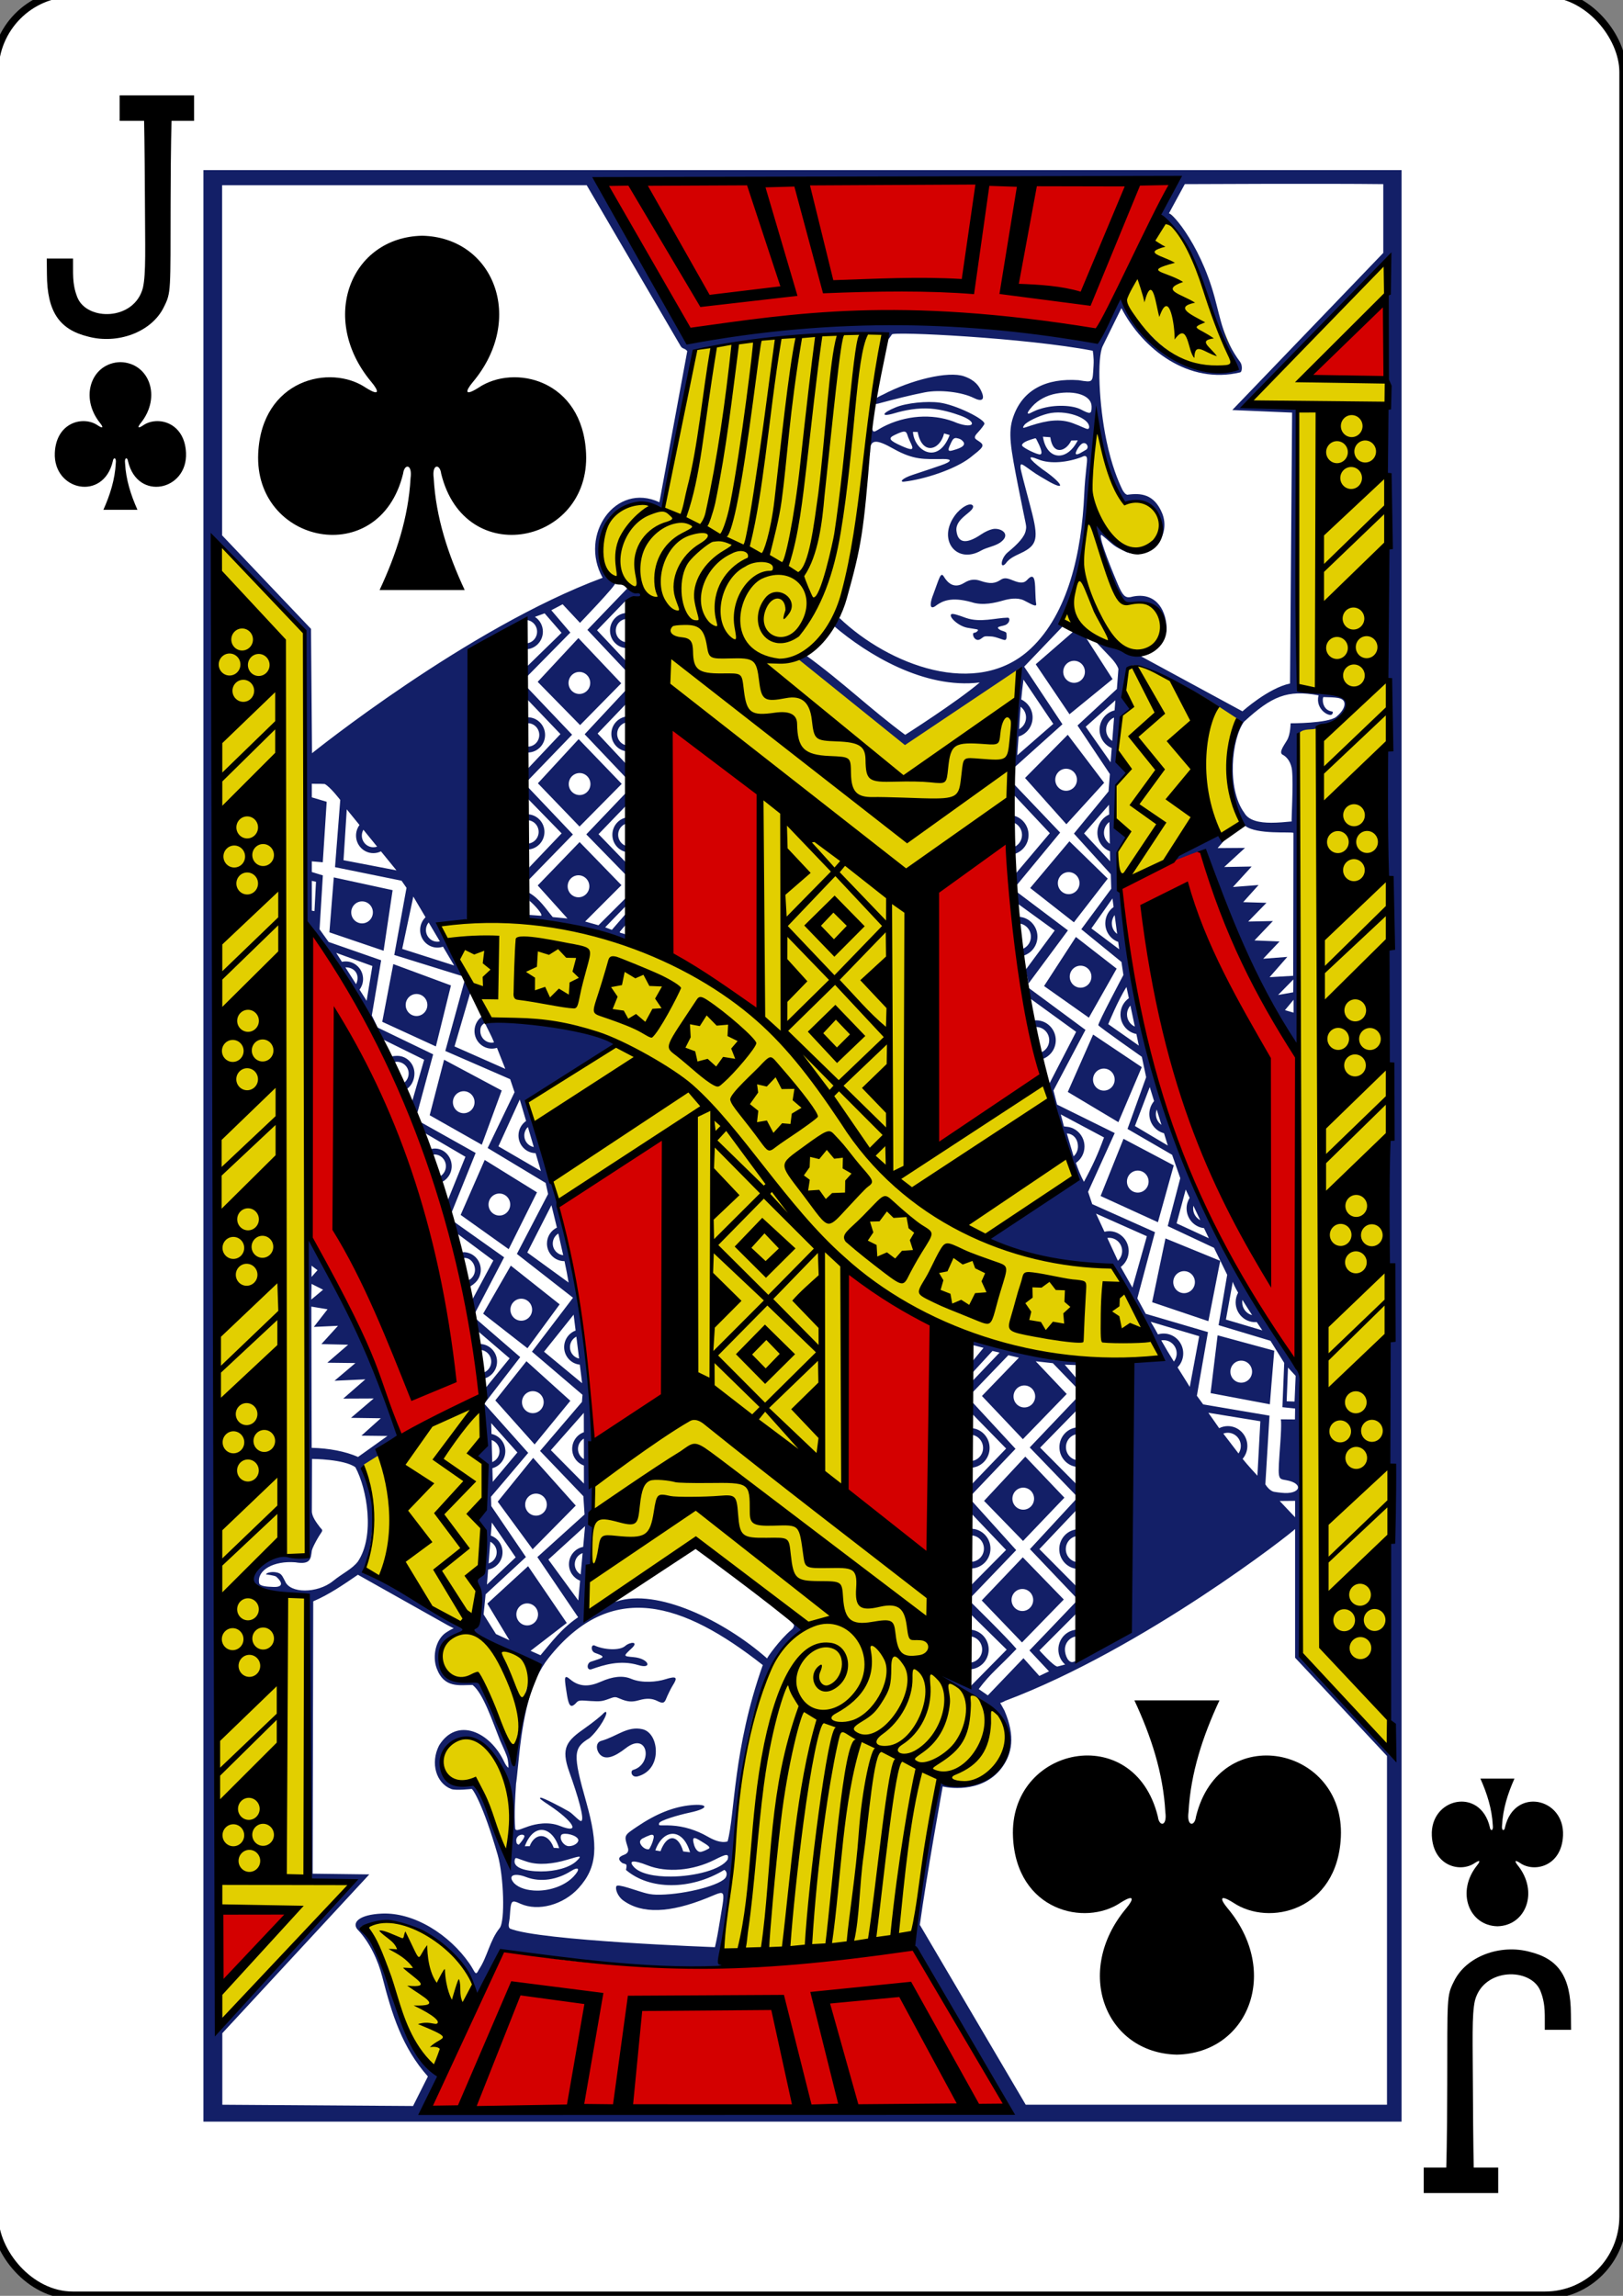 <?xml version="1.0" encoding="UTF-8" standalone="no"?>
<svg
   xmlns:dc="http://purl.org/dc/elements/1.1/"
   xmlns:cc="http://creativecommons.org/ns#"
   xmlns:rdf="http://www.w3.org/1999/02/22-rdf-syntax-ns#"
   xmlns:svg="http://www.w3.org/2000/svg"
   xmlns="http://www.w3.org/2000/svg"
   xmlns:sodipodi="http://sodipodi.sourceforge.net/DTD/sodipodi-0.dtd"
   xmlns:inkscape="http://www.inkscape.org/namespaces/inkscape"
   id="svg1208"
   version="1.1"
   viewBox="0 0 210 297"
   height="297mm"
   width="210mm"
   sodipodi:docname="Jack of clubs.svg"
   inkscape:version="0.92.3 (2405546, 2018-03-11)">
  <rect x="0" y="0" width="210" height="297" fill="#808080" stroke="none"/>
  <sodipodi:namedview
     pagecolor="#ffffff"
     bordercolor="#666666"
     borderopacity="1"
     objecttolerance="10"
     gridtolerance="10"
     guidetolerance="10"
     inkscape:pageopacity="0"
     inkscape:pageshadow="2"
     inkscape:window-width="1366"
     inkscape:window-height="705"
     id="namedview23"
     showgrid="false"
     inkscape:zoom="0.48"
     inkscape:cx="396.85039"
     inkscape:cy="561.25984"
     inkscape:window-x="-8"
     inkscape:window-y="-8"
     inkscape:window-maximized="1"
     inkscape:current-layer="svg1208" />
  <defs
     id="defs1202" />
  <g
     id="layer1"
     transform="matrix(3.36,0,0,3.397,-219.266,-309.351)">
    <g
       transform="matrix(0.282,0,0,0.282,-811.119,397.773)"
       id="g5584">
      <g
         id="g11322-4-2"
         transform="matrix(0.996,0,0,0.997,457.411,-265.452)">
        <rect
           ry="10.664"
           rx="10.678"
           style="display:inline;opacity:1;fill:#ffffff;fill-opacity:1;stroke:#000000;stroke-width:1.001;stroke-miterlimit:4;stroke-dasharray:none;stroke-opacity:1"
           id="rect6355-6-85-3-39-1-8"
           width="223.228"
           height="311.811"
           x="2660.244"
           y="-825.559"
           transform="translate(7.6293945e-6)" />
        <path
           style="display:inline;opacity:1"
           id="path147-6-9-8-7-0-5-6-79-2-4"
           d="m 2866.258,-563.721 c 3.927,-0.089 5.688,-4.689 2.78,-8.261 -0.422,-0.521 -0.465,-0.82 0.307,-0.32 1.958,1.362 5.713,0.467 5.905,-3.698 0.238,-5.132 -6.655,-6.61 -7.949,-1.154 -0.068,0.576 -0.518,0.563 -0.41,-0.255 0.118,-2.218 0.784,-4.291 1.699,-6.313 -1.556,0 -3.112,0 -4.669,0 0.915,2.022 1.581,4.095 1.699,6.313 0.108,0.817 -0.341,0.83 -0.41,0.255 -1.294,-5.457 -8.187,-3.978 -7.949,1.154 0.192,4.165 3.947,5.061 5.905,3.698 0.772,-0.5 0.729,-0.201 0.307,0.32 -2.909,3.572 -1.147,8.172 2.78,8.261 0,2e-5 0,-2e-5 0,0 z"
           transform="translate(7.6293945e-6)"
           inkscape:connector-curvature="0" />
        <path
           style="display:inline;opacity:1"
           id="path147-6-9-8-7-4-5-62-3-3-7"
           d="m 2677.46,-775.585 c -3.927,0.089 -5.688,4.689 -2.78,8.261 0.422,0.521 0.465,0.82 -0.307,0.32 -1.958,-1.362 -5.713,-0.467 -5.905,3.698 -0.237,5.132 6.655,6.61 7.949,1.154 0.068,-0.576 0.518,-0.563 0.41,0.255 -0.118,2.218 -0.784,4.291 -1.699,6.313 1.556,0 3.113,0 4.669,0 -0.915,-2.022 -1.581,-4.095 -1.699,-6.313 -0.108,-0.817 0.341,-0.83 0.41,-0.255 1.294,5.457 8.187,3.978 7.949,-1.154 -0.192,-4.165 -3.947,-5.061 -5.905,-3.698 -0.773,0.5 -0.729,0.201 -0.307,-0.32 2.909,-3.572 1.147,-8.172 -2.78,-8.261 -9e-4,-2e-5 0,2e-5 0,0 z"
           transform="translate(7.6293945e-6)"
           inkscape:connector-curvature="0" />
        <path
           style="opacity:1"
           id="path35-5-6-2"
           d="m 2677.354,-811.721 v 3.454 h 3.354 c 0,0 0.081,3.33 0.111,10.393 0.026,6.859 0.166,10.261 -0.271,12.214 -1.175,4.502 -7.699,4.527 -8.995,1.29 -0.753,-1.883 -0.553,-3.347 -0.588,-5.243 h -3.606 c 0,0 0.021,0.955 0.026,2.123 0.021,5.062 1.697,7.483 5.62,8.438 4.033,1.089 8.749,-0.572 10.426,-4.019 0.999,-1.964 0.884,-2.099 0.909,-13.975 0.015,-7.923 0.135,-11.22 0.135,-11.22 h 3.088 v -3.454 h -10.208 z m 0,0"
           inkscape:connector-curvature="0" />
        <path
           style="opacity:1"
           id="path35-6-4-1-2"
           d="m 2866.362,-527.585 v -3.454 h -3.354 c 0,0 -0.081,-3.33 -0.111,-10.393 -0.026,-6.859 -0.166,-10.261 0.271,-12.214 1.175,-4.502 7.699,-4.527 8.995,-1.29 0.753,1.883 0.553,3.347 0.588,5.243 h 3.606 c 0,0 -0.021,-0.955 -0.026,-2.123 -0.021,-5.062 -1.697,-7.483 -5.62,-8.438 -4.033,-1.089 -8.749,0.572 -10.426,4.019 -0.999,1.964 -0.884,2.099 -0.909,13.975 -0.015,7.923 -0.135,11.22 -0.135,11.22 h -3.088 v 3.454 h 10.208 z m 0,0"
           inkscape:connector-curvature="0" />
      </g>
      <g
         id="g5275-8-4-5"
         transform="matrix(-1.017,0,0,-1.022,3595.08,-394.582)">
        <g
           style="display:inline"
           id="layer1-1-8-4-5">
          <g
             style="display:inline"
             id="g3799-8-1-3"
             transform="matrix(0.152,0,0,0.152,623.249,453.897)">
            <path
               id="path3306-4-9-5"
               d="m -1979.103,1288.47 c -5.507,7.867 -29.37,-47.032 -44.688,-88.644 -7.525,-20.442 -17.585,-37.294 -13.434,-42.668 10.911,-11.031 39.163,-1.16 59.703,14.595 21.955,16.84 37.452,41.603 37.452,41.603 z m -192.558,-40.699 -0.872,-32.285 c 18.91,-17.008 42.395,-37.872 69.882,-69.619 l -73.382,-0.402 c 0.65,-396.735 -0.586,-1191.877 -0.586,-1191.877 0,0 81.564,82.51 79.581,82.809 -0.094,0.014 2.321,480.401 2.631,803.561 0.642,1.525 -42.652,1.603 -45.4,22.747 -1.816,13.972 45.396,12.042 46.141,12.975 -0.097,145.26 0.433,247.801 0.433,247.801 l 43.371,1.422 z m 254.813,-149.55 c -6.308,-12.539 -16.342,-60.742 -24.025,-59.59 -35.267,11.678 -46.631,-40.303 -10.137,-42.979 13.82,-1.013 29.25,16.971 37.906,39.348 4.158,11.724 -0.124,67.913 -3.745,63.221 z m 7.951,-72.293 c -10.406,-16.964 -20.359,-78.952 -39.315,-75.439 -17.303,3.933 -28.38,-11.207 -26.692,-24.471 8.877,-37.252 72.281,-1.86 88.92,6.723 -8.243,18.706 -19.893,65.347 -22.913,93.187 z m -133.809,-174.768 c 14.514,-32.781 10.611,-59.709 -1.697,-92.682 37.648,-16.099 74.767,-35.38 111.878,-54.699 0.221,0.088 1.839,129.241 -10.449,188.219 -4.231,8.975 -19.483,1.811 -28.291,-2.566 -23.832,-11.23 -49.439,-23.865 -71.442,-38.271 z m 668.256,-593.388 c -7.682,-61.042 -2.099,-156.023 8.797,-193.607 4.186,-12.718 91.444,44.642 97.752,48.563 -17.19,31.796 6.308,105.687 3.746,92.454 -6.053,4.226 -108.285,58.757 -110.295,52.589 z M -1411.943,4.442 c 1.637,-3.914 8.162,-49.608 10.181,-49.782 6.624,-0.572 16.332,44.746 33.215,59.701 31.873,-3.674 35.609,17.893 29.373,28.317 1.545,4.577 -10.289,14.523 -21.343,13.57 -27.481,-10.719 -64.54,-20.204 -51.426,-51.806 z m -365.688,-78.008 c 0,0 23.956,-134.336 24.064,-134.166 59.205,-8.544 116.274,-18.327 169.051,-12.353 -10.416,139.63 -26.808,260.379 -71.791,281.329 l 93.196,74.839 c 0,0 103.487,-64.409 97.576,-63.45 -2.552,0.69 -4.569,54.793 -6.082,142.281 2.625,228.337 134.286,459.5 139.397,457.177 2.789,1.86 -112.16,10.828 -194.794,-24.699 l -3.712,302.362 c 0,0 40.953,20.406 48.538,29.845 15.123,52.603 -25.65,66.045 -50.092,52.892 -11.429,39.978 -28.808,138.814 -29.437,138.777 -55.189,9.11 -112.268,16.177 -168.703,12.964 9.468,-46.508 15.461,-81.899 18.51,-128.667 7.125,-69.752 21.443,-135.822 58.202,-151.525 -6.541,2.591 -91.931,-71.865 -91.931,-71.865 l -103.726,63.706 c 33.517,-217.599 -23.776,-428.931 -122.652,-599.884 49.824,-5.737 106.243,-3.012 194.286,23.272 0,0 -4.948,-302.95 -4.983,-301.266 -97.401,-38.323 -44.242,-112.922 5.083,-91.568 z m 378.802,-27.12 c 0.362,-3.079 1.78,-37.298 1.78,-37.298 13.784,16.15 24.895,63.503 27.638,62.703 0,0 17.7,-2.778 23.206,3.078 17.957,19.099 0.301,41.65 -17.641,37.432 -17.849,-4.582 -37.473,-35.094 -34.983,-65.914 z m 183.083,1027.127 c 0,0 -3.818,-537.261 -3.724,-806.548 68.09,1.061 54.724,-36.708 -0.901,-32.731 l -0.186,-248.282 -36.884,-1.284 c 0,0 69.425,-72.37 113.439,-118.583 l 1.009,23.502 -66.986,72.159 69.36,-0.117 0.241,1191.342 z m -115.828,-1247.862 c 16.803,-3.656 34.322,73.717 63.458,120.671 -33.112,19.819 -85.343,-17.876 -97.082,-48.12 7.651,-25.628 34.106,-72.277 33.624,-72.551 z"
               style="fill:#e2cf00;fill-opacity:1"
               inkscape:connector-curvature="0" />
            <path
               style="fill:#131f67;fill-opacity:1"
               d="M -2187.432,-370.122 V 1326.374 h 1058.401 V -370.122 Z m 350.768,357.281 c 1.433,2.734 3.785,6.673 3.785,6.673 0,0 -2.556,0.659 -4.34,1.824 -122.653,45.365 -253.873,146.432 -256.164,149.406 v -111.875 l -81.18,-85.469 v -303.156 h 319.125 l 93.547,156.391 c -5.622,40.971 -20.189,120.277 -20.189,120.277 -8.587,-2.073 -37.556,-4.794 -53.202,17.64 -7.465,10.703 -11.45,25.288 -1.382,48.29 z m 597.993,348.907 12.118,-15.344 -21.359,0.976 14.668,-15.903 -23.634,-0.546 18.426,-15.645 -24.869,-0.289 18.484,-15.389 -27.227,1.228 19.505,-16.74 -26.913,0.115 20.072,-16.845 -26.328,-0.36 17.108,-15.127 -22.984,-0.272 25.977,-18.238 c 11.095,4.849 25.983,7.599 40.952,7.919 l 0.315,122.787 z m 18.633,-212.918 c 60.741,0.205 73.723,-32.237 0.318,-37.398 1.379,-81.643 -3.312,-244.938 -3.312,-244.938 l -39.983,-1.021 c 0,0 107.193,-115.695 117.296,-125.104 9.156,388.891 8.75,1291.812 8.75,1291.812 l -81.906,-81.938 -0.905,-255.303 c -27.415,-27.772 -43.121,-68.275 -59.439,-94.509 l -44.791,-21.758 10.529,-35.984 -4.507,-10.231 -13.982,50.911 49,23.281 5.188,10.531 -8.25,47.969 46.375,15.906 8.031,11.031 -2.906,46.844 9.739,2.938 v 9.281 l -9.676,-0.812 -3.437,52.594 13.113,3.844 v 11.875 c -0.01,-0.209 -7.68,0.044 -11.425,-0.281 -5.17,-2.796 -13.687,-13.875 -13.687,-13.875 l 4.625,-58.406 -58.781,-11.781 -4.375,-6.188 10.812,-58.375 -61.719,-18.875 c 6.333,15.583 14.73,30.16 21.719,45.5 -8.476,2.455 -17.326,3.005 -25.906,4.844 -2.314,78.864 0.36,160.922 -2.094,235.094 -49.674,3.584 -26.368,-1.147 -47.969,-0.812 -8.456,0 -15.312,6.857 -15.312,15.312 0,5.404 2.799,10.145 7.031,12.875 l -8.562,3.062 -14.969,-16.938 31.281,-30 -0.188,-8.625 -38.844,38.844 16.812,19.406 -10,5.188 -15.344,-16.156 c 0,0 -33.023,33.788 -30.969,34.406 1.024,0.309 2.858,2.013 4.094,3.75 23.516,50.756 -8.572,75.003 -47.35,60.961 -9.861,46.712 -19.262,88.864 -27.015,137.249 -28.986,10.944 -165.279,17.267 -166.786,14.755 0,0 -3.451,-3.296 -3.599,-4.934 0.617,-2.164 -3.906,4.5 -3.906,4.5 0,2.883 -118.811,-2.958 -177.406,-14.125 0,0 -1.2,-5.621 -0.719,-13.031 0.96,-14.866 -0.188,-14.725 13.344,-12.562 27.634,1.851 49.072,-7.628 57.594,-31.938 4.774,-13.619 2.538,-25.884 -4.75,-62.312 -7.078,-35.374 -7.152,-31.562 -6.313,-36.344 0.988,-5.613 7.044,-11.876 15.75,-18.937 6.562,-5.322 7.218,-15.377 1.938,-9.812 -3.634,5.298 -10.025,7.19 -15.75,10.156 -13.445,7.036 -13.003,13.824 -5.063,42.875 3.727,13.631 7.623,28.318 7.75,30.031 0.399,5.339 -1.522,3.157 -9.531,-2.344 -5.13,-3.751 -11.044,-6.85 -16.312,-9.938 -16.094,-8.579 -8.96,0.815 6.531,11.125 12.179,9.025 14.195,12.914 3.687,8.594 -10.827,-4.425 -26.375,-2.51 -38.531,2.063 -2.388,1.334 -4.149,1.179 -4.531,-1 -0.542,-3.403 1.538,-11.949 2.437,-31.688 2.275,-49.921 14.033,-103.128 47.242,-133.875 47.54,-44.016 125.661,-14.15 169.008,26.625 l 4.688,-7.125 c -29.099,-24.421 -79.535,-54.886 -128.656,-48.969 20.539,-17.128 65.844,-45.5 65.844,-45.5 31.072,22.529 53.989,45.01 88.094,69.406 l 5.938,-3.938 -93.812,-74.375 -101.058,66.628 c 0,0 4.196,-63.917 5.777,-87.284 l -43.844,38.75 33.812,50.062 -35.844,36.875 c 0,0 6.055,-0.851 -0.563,10.531 -10.092,20.459 -16.185,53.426 -20.844,86.906 0.907,25.004 -5.255,52.667 -7.16,74.695 -3.314,-20.634 -7.232,-31.47 -14.871,-50.195 -7.014,-18.04 -9.755,-17.903 -17.664,-15.27 -42.88,3.6 -23.474,-79.114 27.195,-25.012 2.227,2.296 5.891,5.102 6.062,4.562 1.053,-3.318 -13.449,-46.881 -19.059,-56.924 -5.93,-10.611 -5.98,-12.108 -14.784,-11.201 -16.48,1.698 -22.059,-4.169 -23.727,-21.516 2.191,-32.793 37.682,-18.938 60.414,-8.859 2.056,1.576 -10.666,-11.582 -15.219,-16.219 -6.189,-6.302 -7.188,-10.344 -7.188,-10.344 l 1.344,-17.406 34.781,-31.75 -28.594,-42.219 1.187,-15.094 30.563,-36.656 L -1930.594,714.25 -1931,701.656 -1904.531,666.438 -1940,638 l -1.719,-11.344 c 0,0 22.77,-42.124 22.156,-43.656 -0.515,-1.287 -38.438,-27.469 -38.438,-27.469 l -3.812,-17.719 16.469,-44.969 -39.406,-22.5 -7.219,-20.312 11.094,-41.656 -40.875,-18.875 -11.656,-23.469 7.594,-43.781 -45.812,-13.562 -12.156,-19.25 1.594,-38.5 -11.219,-1.156 0.156,-9.5 12.5,0.094 c 0,0 -0.973,-1.416 0.406,-20.438 2.345,-32.338 2.564,-31.095 -5.156,-32.438 -16.265,-2.827 -12.538,-12.82 4.094,-10.969 2.552,0.284 4.71,0.502 6.531,0.844 4.379,0.822 7.75,6.5 7.75,6.5 l -3.656,59.719 58.594,9.781 5.562,7.5 -9.812,55.344 55,15.906 7.406,13.406 -15.594,57.562 55.438,24.375 3.656,10.688 -23.531,51.094 50.938,24.75 3.188,12.25 -28.281,52.688 58.719,42.719 c 0,0 -1.571,-4.179 -3.906,-11.156 l -46.563,-33.25 23.594,-44.969 c 0,0 1.878,3.286 3.875,2.594 -1.185,-7.505 -2.12,-15.051 -2.656,-22.438 l -24.031,-62.625 77.745,-52.276 c -33.309,-20.058 -75.345,-19.391 -113.933,-26.911 0,0 -1.692,-5.37 -4.594,-10.188 -11.228,-18.005 -21.327,-40.902 -33.855,-64.523 9.23,-4.353 13.226,-3.792 23.137,-5.727 13.714,-77.003 27.293,-165.594 49.157,-232.625 9.534,0 17.25,-7.747 17.25,-17.281 0,-5.21 -2.323,-9.87 -5.969,-13.031 2.135,-0.608 4.395,-1.213 6.781,-1.781 3.15,-0.045 15.906,14.031 15.906,14.031 l -32.781,32.312 -0.187,10.688 c 13.076,-13.614 41.812,-43 41.812,-43 l -17.312,-18.188 8.562,-4 14.031,15.438 31.469,-32.344 8.063,5.5 c -10.602,13.922 -17.505,18.456 -33.375,34.906 8.29,9.807 40.406,40.75 40.406,40.75 l -0.094,-10.688 -31.656,-30.688 30.781,-30.719 1.781,-2.031 c 0,0 24.435,10.561 25.988,10.539 -10.387,-8.547 -29.042,-15.868 -39.176,-23.258 -45.922,-27.079 -2.302,-83.103 40.055,-69.191 1.205,4.514 23.358,-118.184 20.866,-124.95 2.243,-19 2.732,-16.318 -3.858,-27.203 -19.716,-45.44 -77.25,-131.438 -77.25,-131.438 l 517.718,-3.312 c -5.389,10.513 -10.825,19.043 -14.914,31.32 0,0 29.094,30.306 39.734,70.148 5.938,22.233 14.47,43.044 29.43,57.844 0.234,0.529 -0.526,1.192 -1.437,1.812 -40.934,14.424 -87.588,-20.497 -101.92,-60.338 l -23.493,38.288 c 10.614,1.198 -156.343,-18.945 -197.305,-13.856 3.633,0.716 7.915,3.726 5.5,15.219 -4.168,19.809 -11.594,91.406 -11.594,91.406 -8.232,69.662 -14.58,157.2 -60.551,186.148 0,0 7.04,7.497 13.114,11.321 0.148,-0.099 -5.414,-5.716 -5.594,-6.375 0.028,-2.024 1.182,-3.309 2.531,-4.375 9.74,-7.895 21.616,-24.258 21.188,-24.688 37.939,32.944 97.307,61.31 133.094,49.531 14.118,-2.961 20.384,-16.571 27.875,-5.531 -9.721,59.926 -9.063,125.848 -5.281,177.625 5.855,115.406 31.339,181.54 56.586,263.297 -12.983,4.584 -79.62,49.255 -79.62,49.255 -0.406,5.685 80.387,24.226 112.082,20.94 0,0 6.522,6.352 6.546,5.009 -0.181,-0.348 -0.412,-0.811 -0.625,-1.25 4.701,-2.617 7.875,-7.643 7.875,-13.406 0,-8.456 -6.826,-15.312 -15.281,-15.312 -1.586,0 -3.123,0.241 -4.563,0.688 -3.982,-9.764 -7.375,-18.312 -7.375,-18.312 l 44.875,19.531 -14.625,49.094 4.906,10.906 17.844,-63.938 -57.281,-24.531 -3.875,-11.344 23.75,-48.5 -51.219,-30.344 -2.156,-9.656 27.562,-52.062 -49.594,-38.094 36.281,-46.875 -44.656,-37.5 0.5,-6.219 37,-42.594 -38.25,-39.312 -1.063,-15.906 41.688,-37.062 -36,-52.281 c 15.005,-10.077 23.387,-21.575 33.219,-33.031 l 8.781,3.844 L -1450,63.375 l 34.156,49.344 36.031,-32.531 -19.531,-31.844 11.906,5.406 10.906,17.062 -1.781,17.438 -35.594,32.406 30.594,44.312 0.25,8.125 c 0,0 -19.025,21.866 -32.875,38.125 l 38.781,42.781 -31.719,40.469 39.906,33.969 -1.125,-10.188 -29.437,-24.844 22.594,-27.375 c 1.619,-16.498 -1.961,-44.81 6.467,-57.237 -13.62,-13.332 -6.504,-45.448 0.19,-55.857 -13.014,-15.404 -5.574,-49.218 2.728,-50.644 -9.935,-12.452 -5.983,-37.693 2.319,-45.903 2.659,-1.418 -35.466,-15.167 -59.514,-31.683 20.011,-37.236 15.344,-72.268 21.654,-84.894 8.66,24.982 19.741,51.556 29.313,70.688 1.009,1.984 3.137,1.538 6.312,1.594 39.766,3.539 35.978,36.318 6.157,44.713 0,0 60.646,45.161 91.374,50.162 0.322,0.803 0.093,1.869 -0.938,4 -4.362,9.017 -6.881,24.619 -7.531,38.344 -2.215,20.418 7.656,51.75 7.656,51.75 l -12.594,7.781 c -2.506,10.782 -16.577,11.006 -17.937,18.688 2.975,32.994 67.406,159.343 81.009,173.621 5.155,-90.16 -4.693,-188.022 0.235,-278.004 z m -14.705,229.917 10.446,-8.584 -0.249,13.644 z m 10.196,20.897 -5.266,-3.923 5.301,-5.88 z M -1872.5,534.875 c 0.981,6.212 2.138,12.372 3.406,18.406 -7.411,1.94 -12.875,8.671 -12.875,16.688 0,9.534 7.747,17.281 17.281,17.281 1.361,0 2.667,-0.202 3.938,-0.5 2.716,9.518 5.321,17.719 7.344,23.75 l 3.5,2.5 c -9.446,-32.866 8.863,-50.542 -18.188,-77.844 -0.402,-1.364 -2.384,-0.982 -4.406,-0.281 z m 558.287,-891.417 168.494,1.105 v 62.18 l -129.843,138.047 50.062,0.617 -0.531,236.781 c -13.725,5.704 -26.811,14.546 -39.469,23.094 l -78.969,-43.688 -5.687,-2.906 c 0,0 2.18,-0.618 6.812,-3.656 8.93,-5.855 12.34,-20.247 8.281,-31.062 -6.634,-17.68 -20.336,-14.492 -31.75,-14.531 -9.482,-7.32 -17.593,-31.814 -24.25,-48.156 -3.077,-7.099 -6.016,-12.538 -6.781,-16.656 -0.707,-3.805 -0.685,-7.132 -0.685,-7.132 0,0 1.536,0.478 3.778,5.07 12.58,26.5 41.977,39.306 57.594,14.25 7.913,-15.364 2.45,-32.911 -10.845,-37.817 -4.069,-1.501 -17.909,0.095 -17.909,0.095 -0.807,0.484 -10.03,-13.006 -23.059,-57.34 -5.351,-18.312 -6.753,-58.038 -1.656,-63.75 8.629,-10.472 10.853,-25.184 18.156,-35.75 3.315,-6.637 3.142,-2.497 8.344,4.906 17.733,25.238 48.906,44.797 77.438,43.562 20.257,-0.876 26.509,-7.787 21.719,-13.625 -11.116,-11.354 -18.384,-27.292 -22.031,-41.25 -8.489,-32.487 -17.487,-61.467 -40.312,-86.719 z m -85.537,154.261 c 2.132,2.012 0.449,5.113 0.062,10.719 -0.978,14.238 -1.287,14.402 -9.469,10.812 -15.697,-6.883 -37.897,-0.864 -51.281,13.656 -16.879,18.314 -17.416,37.161 -6.875,74.375 12.038,41.856 11.752,47.38 -2.688,55.938 -8.681,7.395 -17.576,22.892 -14.25,22.844 0.462,-0.007 1.667,-0.938 2.656,-2.062 0.99,-1.125 8.921,-7.508 15.031,-11.688 16.764,-11.467 22.013,-17.324 14.312,-38.5 -7.602,-20.898 -13.728,-41.325 -10.562,-42.594 1.514,-0.606 7.299,6.196 10.875,8.25 7.328,4.205 22.791,11.981 24.688,11.969 2.617,-0.017 -0.179,-1.896 -7.719,-6.844 -20.177,-13.249 -28.438,-25.246 -8.969,-17.656 10.43,4.066 21.461,1.694 27.688,-0.344 7.253,-2.372 11.042,-4.765 11.812,-2.031 1.055,12.89 0.045,26.17 -0.75,39.125 -0.237,0.829 -1.217,9.648 -2.188,19.562 -3.686,37.656 -10.11,69.379 -26.656,89.812 -55.359,68.365 -118.358,48.439 -189.125,-6.281 26.397,-73.123 24.575,-130.113 31.094,-153.312 6.108,-1.837 13.271,1.749 17.719,4.25 9.859,5.605 21.071,8.979 31.844,9.562 10.027,0.543 11.772,-0.879 10.875,2.094 -0.693,2.288 -16.856,7.035 -26.75,9.094 -18.005,3.745 -16.684,7.91 -1.524,6.541 15.95,-1.44 31.347,-7.775 47.68,-18.635 11.313,-7.52 11.726,-7.532 8.688,-16.969 -0.732,-2.271 -2.265,-5.675 3.125,-7.656 5.59,-2.056 4.802,-4.339 1.625,-6.875 -0.78,-0.622 -2.788,-0.77 -3.594,-1.406 -1.008,-0.791 0.072,-4.332 0.062,-4.812 -20.594,-17.418 -56.912,-17.838 -86.76,0.039 -1.492,-0.538 -3.046,-2.872 -1.584,-6.071 3.138,-6.869 35.258,-15.101 58.062,-15.469 10.399,-0.168 12.432,1.153 28.094,5.938 6.439,1.967 10.039,2.479 10.625,1.5 1.332,-2.227 -0.987,-8.859 -5.938,-12.406 -16.723,-11.983 -41.071,-11.032 -74.312,2.156 -17.792,7.06 -15.936,9.481 -10.188,-25.625 1.595,-9.741 3.433,-17.18 3.433,-17.18 0,0 155.547,5.535 181.131,16.18 z m -23.938,32.969 c 8.224,0.053 15.743,2.115 20.125,6.375 6.406,7.089 -0.32,9.302 -10.5,5.438 -13.024,-4.944 -27.837,-2.132 -39.312,5 -7.366,4.576 -8.947,2.125 -2.75,-4.438 7.505,-7.939 20.424,-12.452 32.438,-12.375 z m -118.281,12.219 c 14.341,-0.097 27.478,2.474 32.875,8.531 4.929,5.53 0.18,6.092 -12.125,1.281 -17.327,-6.774 -40.435,-4.632 -59.5,4.844 -9.799,4.871 -12.806,5.858 -11.5,0.312 5.752,-8.985 29.29,-14.826 50.25,-14.969 z m 114.719,4.469 c 13.667,0.034 25.278,3.165 23.125,10.312 -0.77,2.545 -1.442,1.01 -11.219,-2 -9.762,-3.006 -22.25,-1.872 -34.781,1.781 -11.696,3.409 -13.935,4.182 -8.688,-0.875 6.378,-6.147 19.503,-9.249 31.562,-9.219 z m 27.835,6.867 c 13.84,21.325 16.285,52.598 31.008,69.536 27.237,-5.068 40.126,20.544 17.21,37.598 -11.654,6.472 -25.857,1.598 -36.302,-15.502 -9.956,-16.29 -12.701,-26.153 -13.022,-36.492 0.902,-21.707 -0.321,-33.326 1.107,-55.141 z m -159.46,9.789 6.031,0.719 c 4.38,14.844 14.185,15.742 20.063,0.188 l 4.562,0.75 c -6.931,19.061 -24.316,19.847 -30.656,-1.656 z m -9.344,0.281 c 2.514,-0.141 4.606,2.505 5.719,6 2.345,7.899 -0.321,6.903 -5.781,3.562 -5.526,-3.36 -9.776,-5.583 -6.594,-6.938 2.381,-1.272 4.256,-2.133 6.656,-2.625 z m 51.813,5.062 c 2.083,2.582 2.554,4.564 -0.125,6.438 -2.627,1.377 -4.558,2.244 -7.094,3.156 -2.43,0.738 -3.924,0.153 -2.906,-3.344 0.639,-3 2.524,-7.288 3.937,-8.969 2.361,-0.425 4.889,1.245 6.188,2.719 z m 73.156,-1.812 4.781,0.344 c 5.014,13.571 16.734,13.179 21.25,1.406 l 4.281,-0.031 c -8.07,21.016 -24.486,17.219 -30.312,-1.719 z m -8.624,1.781 c 4.584,-0.007 9.044,6.593 6.531,9.969 -2.539,2.118 -13.842,-0.292 -14.844,-4.469 -0.395,-2.519 3.729,-5.494 8.313,-5.501 z m 44.249,1.282 c 2.216,0.527 2.068,2.198 2.125,2.469 1.167,5.557 -5.476,7.497 -6.969,5.375 -0.82,-1.169 2.676,-5.613 4.844,-7.844 z m -105.293,59.438 c -11.194,3.133 -16.4,12.802 -15.695,23.594 0.57,8.728 5.108,15.842 11.738,17.344 13.359,3.026 22.601,-6.295 36.246,-10.062 5.899,-1.539 4.519,-9.146 0.746,-12.449 -4.849,-4.246 -12.292,-1.598 -22.273,6.043 -19.584,14.991 -24.296,-13.832 -6.44,-18.927 2.767,-0.789 1.494,-7.169 -4.322,-5.542 z m -579.118,663.855 7.617,2.189 -7.609,9.014 c 0,0 0.036,-7.787 -0.01,-11.203 z m 21.21,30.835 -15.686,17.646 21.312,-1.605 -14.457,15.016 22.18,0.895 -16.305,16.859 21.801,-0.441 -16.117,16.277 20.57,0.586 -13.594,14.898 22.633,-1.738 -16.52,17.816 24.242,-0.43 -18.375,16.617 24.184,-0.168 -7.262,8.27 6.438,3.234 c 6.579,-3.062 44.501,-14.855 45.756,-23.735 -8.374,-2.246 -33.032,10.303 -34.662,8.22 -9.89,-43.611 -52.53,-140.061 -80.656,-168.188 l -1.968,272.562 c -4.302,3.986 -11.166,2.012 -15.549,3.778 -14.262,-0.742 -38.09,23.089 -25.638,27.816 6.511,1.437 42.556,7.612 42.656,9.406 4.419,79 -2.725,158.422 0.563,242.75 10.08,1.496 43.031,3.375 43.031,3.375 0,0 -120.849,126.102 -123.219,123.562 2.821,-135.154 1.34,-399.366 -1.031,-400.344 0.018,-7.924 2.794,-24.623 2.794,-24.623 l -2.606,-840.533 c 0,0 -0.704,-3.758 -2.156,-6.156 -2.482,-4.099 -2.663,-5.15 -2.844,-17.75 -0.964,-7.786 0.156,-9.812 0.156,-9.812 h 2e-4 l 82.68,87.316 0.105,244.336 c 0,0 78.234,115.525 96.247,168.879 39.488,79.439 35.213,195.211 59.156,239.531 0.501,0 0.979,-0.021 1.469,-0.062 0.579,6.46 0.651,9.055 1.594,10.062 1.795,14.448 3.75,34.188 3.75,34.188 l -8.656,13.75 9.656,12.375 0.062,33 -12.875,13.094 11.781,14.938 -3.281,30.812 -9.187,8.188 5.219,7.031 c 0,0 0.864,11.102 -1.219,23.812 -1.417,8.633 -9.925,7.469 -27.625,-1.531 -25.076,-9.505 -50.748,-26.517 -70.563,-39.344 1.185,-16.043 21.051,-52.625 -6.594,-92.969 -10.223,-7.657 -39.902,-4.845 -42.5,-6 l 0.233,-124.261 m -0.041,-14.348 13.379,-2.336 -13.503,13.523 z m 637.153,-620.297 c -1.092,0.126 -2.458,1.145 -4.219,3.125 -1.853,2.088 -4.821,1.518 -12.344,1.062 -8.053,-0.487 -10.099,-0.266 -15.406,1.656 -6.049,2.191 -6.179,2.19 -10.375,0.406 -6.558,-2.79 -10.663,-3.116 -16.688,-1.406 -7.395,2.097 -12.065,1.525 -16.625,-0.719 -4.618,-2.271 -6.08,-1.815 -7.688,2.375 -0.674,1.758 -3.951,8.585 -5.469,10.906 -4.934,7.546 -3.741,8.804 6.594,5.625 7.102,-2.184 20.193,-3.569 29.938,0.469 7.408,3.069 16.232,2.088 26.781,-2.5 9.255,-4.025 18.381,-5.301 27.25,2.156 5.167,4.344 4.887,1.054 3.563,-7.938 -1.483,-10.053 -2.518,-15.541 -5.313,-15.219 z m -350.844,31.719 c -9.534,0 -17.281,7.716 -17.281,17.25 0,9.534 7.747,17.281 17.281,17.281 4.516,-3.759 6.855,-33.837 0,-34.531 z m 333.497,0.138 c -10.509,3.571 -24.95,8.352 -41.216,3.581 -12.781,-3.9 -9.723,5.705 4.156,6.906 9.648,0.835 8.996,0.831 1.469,7.875 -6.342,5.935 1.601,5.503 5.937,1.812 5.115,-4.353 19.004,-3.224 26.844,0.344 3.439,1.565 3.818,-4.943 -0.281,-6.375 -10.318,-3.603 -7.843,-3.877 3.413,-7.54 4.171,-0.945 4.329,-8.184 -0.322,-6.603 z m -333.497,5.643 c 5.455,2.052 2.046,22.071 0,22.969 -6.342,0 -11.5,-5.158 -11.5,-11.5 0,-6.342 5.158,-11.469 11.5,-11.469 z m -92.125,0.719 c 4.406,-1.506 7.5,5.815 7.5,10.75 0,6.342 -5.131,11.5 -11.469,11.5 -7.754,-7.569 -9.17,-16.001 -0.196,-20.753 1.296,-0.49 2.684,-0.991 4.165,-1.497 z m 45.406,16.906 -36.906,37.312 36.219,36.688 36.281,-37.5 z m 437.125,14.781 c 5.285,0 9.562,4.308 9.562,9.594 0,5.286 -4.277,9.562 -9.562,9.562 -5.286,0 -9.594,-4.277 -9.594,-9.562 0,-5.286 4.304,-9.594 9.594,-9.594 z M -1852.469,73.75 c 5.286,0 9.563,4.308 9.563,9.594 0,5.286 -4.276,9.562 -9.563,9.562 -5.285,0 -9.562,-4.277 -9.562,-9.562 0,-5.286 4.277,-9.594 9.562,-9.594 z m 392.281,9.156 26.438,35.594 -32.406,29.062 1.656,-18.062 c 7.146,-1.294 12.562,-7.573 12.562,-15.094 0,-6.531 -4.09,-12.084 -9.844,-14.281 z m -440.25,1.969 -0.375,9.688 33.312,33 -32.969,34.219 0.281,9.469 41.031,-43.688 z m 94.156,0.031 -40.719,41.781 39.281,42.906 0.5,-10.875 -30.844,-31.875 31.438,-31.219 z m 587.594,6.688 c 8.295,-0.012 15.394,2.707 17.562,8.125 1.701,3.044 2.612,5.676 5.094,6.812 4.839,2.217 11.404,0.691 11.719,-0.938 0.571,-0.008 -7.715,-0.793 -9.125,-2.062 -6.481,-5.836 -5.384,-9.511 3.812,-8.781 2.962,0.134 11.239,0.257 11.426,3.496 1.839,11.167 -13.015,19.345 -32.02,17.848 -13.556,-2.24 -13.616,2.985 -14.562,10.219 -0.595,2.375 -2.68,6.213 -4.375,9.25 -4.793,8.594 -6.376,7.394 -3.031,10.719 3.241,4.226 7.438,9.476 7.375,14.406 l -0.148,45.301 c 0,0 -28.436,-0.123 -38.321,-7.27 -10.352,-18.886 -17.39,-59.613 -2.188,-81.969 5.314,-6.7 13.101,-9.899 22.063,-17 6.909,-5.474 16.427,-8.144 24.719,-8.156 z m -160.781,5.094 -1.031,13.094 c -7.224,1.23 -12.75,7.49 -12.75,15.062 0,6.716 4.354,12.401 10.375,14.469 l -0.906,11.375 -21.094,-30.281 z m -82.812,8.844 c 3.116,1.736 5.219,5.048 5.219,8.875 0,4.501 -2.893,8.337 -6.938,9.688 z m -440.031,4.781 c -14.595,7.584 -9.575,36.966 0,34.531 9.534,0 17.25,-7.747 17.25,-17.281 0,-9.534 -7.716,-17.25 -17.25,-17.25 z M -1807,110.75 c -9.534,0 -17.281,7.716 -17.281,17.25 0,9.534 7.747,17.281 17.281,17.281 12.677,-3.99 5.498,-33.968 0,-34.531 z m 426.062,4.375 -1.5,18.844 c -3.358,-1.671 -5.656,-5.126 -5.656,-9.125 0,-4.57 3.007,-8.433 7.156,-9.719 z m -521.375,0.969 c 6.342,0 11.469,5.126 11.469,11.469 0,6.342 -5.129,11.5 -11.469,11.5 -3.779,0.745 -6.183,-20.983 0,-22.969 z m 95.312,0.438 c 7.69,0.625 1.306,20.19 0,22.969 -6.342,0 -11.5,-5.158 -11.5,-11.5 0,-6.342 5.158,-11.469 11.5,-11.469 z m 387.156,10.906 -38.094,37.969 37.625,41.469 31.312,-38.062 z m -433.219,7.219 -36.531,37.625 34.531,35.688 36.438,-38.469 z m -240.32,20.594 13.601,14.156 -13.601,0.125 z m 670.57,1.406 c 5.286,0 9.562,4.308 9.562,9.594 0,5.286 -4.276,9.562 -9.562,9.562 -5.285,0 -9.562,-4.277 -9.562,-9.562 0,-5.286 4.277,-9.594 9.562,-9.594 z m -430.438,5.188 c 5.285,0 9.594,4.277 9.594,9.562 0,5.286 -4.309,9.594 -9.594,9.594 -5.288,0 -9.562,-4.308 -9.562,-9.594 0,-5.286 4.275,-9.562 9.562,-9.562 z m 47.219,11.188 -40.375,41.719 39,41.531 0.531,-9.844 -31.25,-31.438 31.688,-32.438 z m -94.938,0.062 0.406,10.562 32.406,32.125 -34.063,34.25 1.375,9.219 41.875,-43.312 z m 435.813,11.438 29.219,29.062 -29.125,32.438 -0.031,-16.844 c 6.001,-2.075 10.313,-7.793 10.313,-14.5 0,-6.716 -4.33,-12.377 -10.344,-14.438 z m 80.562,1.5 0.313,11.875 c -6.567,1.724 -11.438,7.676 -11.438,14.781 0,7.388 5.254,13.558 12.219,15 l 0.25,9.406 -23.125,-25.5 z m -675.5,5.344 c 0,0 9.754,10.4 13.063,14.656 -2.587,3.015 -4.188,6.904 -4.188,11.188 0,9.534 7.747,17.281 17.281,17.281 2.746,0 5.322,-0.67 7.625,-1.812 1.772,2.631 9.562,13.406 9.562,13.406 l -45.938,-7.375 z m 253.844,6.906 c -9.534,0 -17.281,7.716 -17.281,17.25 0,9.534 7.747,17.281 17.281,17.281 17.339,-3.531 13.922,-33.702 0,-34.531 z m -96.188,0.656 c -24.594,2.697 -18.218,33.976 0,34.531 9.534,0 17.25,-7.747 17.25,-17.281 0,-9.534 -7.716,-17.25 -17.25,-17.25 z m 518.281,4.281 0.531,19.156 c -4.052,-1.35 -6.969,-5.187 -6.969,-9.688 0,-4.302 2.662,-7.98 6.438,-9.469 z m -422.094,0.844 c 11.168,4.066 7.765,23.732 0,22.969 -6.342,0 -11.5,-5.158 -11.5,-11.5 0,-6.342 5.158,-11.469 11.5,-11.469 z m -96.188,0.656 c 6.342,0 11.469,5.126 11.469,11.469 0,6.342 -5.126,11.5 -11.469,11.5 -16.308,-1.951 -12.172,-22.6 0,-22.969 z m 437.312,1.094 c 3.115,1.737 5.219,5.049 5.219,8.875 0,3.816 -2.086,7.157 -5.188,8.906 z m -578.281,4.906 13.437,17.281 c -1.238,0.46 -2.569,0.719 -3.969,0.719 -6.342,0 -11.5,-5.158 -11.5,-11.5 0,-2.419 0.75,-4.652 2.031,-6.5 z m 621.812,7.844 -31.562,37.938 38.781,34.406 27.5,-34.062 z m -431.312,4.562 -38.719,39.312 27.344,28.406 -15.125,-1.656 -21.875,-22.312 -0.5,7.406 11.906,13.625 -12.703,-0.438 c -4.602,7.129 24.028,7.347 40.224,10.091 20.559,3.483 65.331,19.932 55.479,7.862 l -11.281,-2.891 10.656,-12.75 -0.125,-9.688 -18.438,19.75 -6.25,-1.438 26.125,-26.938 -1.75,-8.219 -32.125,32.875 -9.344,-2.125 32.656,-33.312 z M -1420,245.75 c 5.285,0 9.562,4.277 9.562,9.562 0,5.286 -4.277,9.562 -9.562,9.562 -5.288,0 -9.594,-4.277 -9.594,-9.562 0,-5.286 4.306,-9.562 9.594,-9.562 z m -434.219,4.969 c 5.286,0 9.563,4.277 9.563,9.562 0,5.286 -4.276,9.562 -9.563,9.562 -5.285,0 -9.562,-4.277 -9.562,-9.562 0,-5.286 4.277,-9.562 9.562,-9.562 z m -216.875,2.75 c 0,0 -2.479,31.453 -3.875,46.594 l 50.031,13.375 6.219,-50.25 z m -21.812,2.375 6.969,0.25 -1.166,29.291 -6.771,-7.229 z m 92.562,12.719 c 0,0 5.032,8.084 10.781,17 -3.092,3.116 -5,7.39 -5,12.125 0,9.534 7.742,17.281 17.281,17.281 1.753,0 3.438,-0.263 5.031,-0.75 2.251,4.247 6.438,11 6.438,11 l -42.875,-12.562 z m 536.781,3.219 33.656,27.406 -26.156,32.188 -1.75,-13.812 c 5.898,-2.13 10.125,-7.773 10.125,-14.406 0,-7.959 -6.082,-14.479 -13.844,-15.219 z m -582.219,0.469 c 5.285,0 9.562,4.277 9.562,9.562 0,5.286 -4.277,9.594 -9.562,9.594 -5.286,0 -9.594,-4.308 -9.594,-9.594 0,-5.286 4.307,-9.562 9.594,-9.562 z m 672.719,3.031 c -8.456,0 -15.344,6.826 -15.344,15.281 0,8.456 6.888,15.344 15.344,15.344 3.341,2.454 4.262,-26.293 0,-30.625 z m 0,5.125 c 0.907,4.558 2.018,21.45 0,20.375 -5.625,0 -10.219,-4.594 -10.219,-10.219 0,-5.625 4.594,-10.156 10.219,-10.156 z m -613.25,10.188 c 3.828,6.034 7.804,12.53 11.156,18.406 -0.691,0.13 -1.398,0.188 -2.125,0.188 -6.342,0 -11.5,-5.158 -11.5,-11.5 0,-2.686 0.92,-5.141 2.469,-7.094 z m 525.438,2.625 c 4.605,0.973 8.062,5.04 8.062,9.938 0,3.993 -2.315,7.451 -5.656,9.125 z m 45.594,8.969 -28.438,38.156 43.156,33.656 24.438,-41.75 z m -649.156,15.531 32.156,9.406 -6.063,32.906 c -0.512,-1.919 -2.307,-5.392 -4.719,-9.531 1.381,-2.486 2.188,-5.331 2.188,-8.375 0,-9.534 -7.716,-17.25 -17.25,-17.25 -0.46,0 -0.924,0.027 -1.375,0.062 -2.868,-4.226 -4.938,-7.219 -4.938,-7.219 z m 47.656,8 -10.469,52.469 48.375,19.469 11.781,-55.438 z m 607,0.406 c 5.285,0 9.562,4.277 9.562,9.562 0,5.286 -4.277,9.562 -9.562,9.562 -5.286,0 -9.594,-4.277 -9.594,-9.562 0,-5.286 4.304,-9.562 9.594,-9.562 z m -645.656,4.844 c 5.038,1.21 8.781,5.742 8.781,11.156 0,0.716 -0.094,1.414 -0.219,2.094 -2.767,-4.441 -5.775,-9.061 -8.562,-13.25 z m 686.711,1.43 -25.93,48.852 44.085,30.784 -3.023,-10.441 -31.531,-23.125 18.336,-33.602 z m -626.586,17.664 c 5.287,0 9.562,4.308 9.562,9.594 0,5.286 -4.276,9.562 -9.562,9.562 -5.285,0 -9.562,-4.277 -9.562,-9.562 0,-5.286 4.277,-9.594 9.562,-9.594 z m 45.656,4.875 10.281,17.906 c -4.24,3.142 -7,8.163 -7,13.844 0,9.534 7.748,17.281 17.281,17.281 1.428,0 2.799,-0.204 4.125,-0.531 l 7.438,15.781 -44.906,-19.656 z m 590.937,0.156 c -4.024,-0.934 -7.88,1.636 -10.634,4.296 -2.884,2.785 -4.678,6.692 -4.678,11.017 0,8.456 6.857,15.312 15.312,15.312 11.562,-2.797 5.353,-29.383 0,-30.625 z m -92.906,4.219 36.5,26.094 -21.312,41.125 c 0,0 -2.139,-8.308 -4.844,-19.469 5.185,-2.456 8.781,-7.724 8.781,-13.844 0,-8.456 -6.857,-15.312 -15.312,-15.312 -0.063,0 -0.124,-7.6e-4 -0.188,0 -1.435,-6.697 -2.713,-13.154 -3.625,-18.594 z m 92.906,0.906 c 6.341,1.936 4.195,19.72 0,20.375 -5.557,0.868 -10.187,-4.563 -10.187,-10.188 0,-5.625 4.563,-10.188 10.187,-10.188 z m -578.125,18 9.344,19.844 c -0.519,0.072 -1.054,0.125 -1.594,0.125 -6.342,0 -11.5,-5.158 -11.5,-11.5 0,-3.354 1.454,-6.373 3.75,-8.469 z m 490,4.875 c 5.179,0.478 9.219,4.821 9.219,10.125 0,3.684 -1.98,6.895 -4.906,8.688 -1.415,-5.93 -2.893,-12.397 -4.313,-18.812 z m 48.156,5.219 -25,49.406 46.188,28.156 21.25,-47.781 z m -618.5,9.5 28.469,12.938 -8.031,29.375 -3.469,-7.188 c 1.679,-2.666 2.688,-5.806 2.688,-9.188 0,-8.907 -6.747,-16.231 -15.406,-17.156 z m 44.969,13.938 -13.969,49.406 44.375,23.094 20.25,-49.719 z m -37.375,1.781 c 3.726,1.893 6.281,5.748 6.281,10.219 0,0.782 -0.101,1.543 -0.25,2.281 z m 619.125,4 c 5.286,0 9.594,4.308 9.594,9.594 0,5.286 -4.304,9.562 -9.594,9.562 -5.285,0 -9.562,-4.277 -9.562,-9.562 0,-5.286 4.277,-9.594 9.562,-9.594 z m 42.152,2.727 -21.184,51.711 48.645,26.836 -3.66,-9.43 -35.953,-20.75 15.414,-37.426 z M -1954.406,437.5 c 5.285,0 9.562,4.277 9.562,9.562 0,5.286 -4.277,9.562 -9.562,9.562 -5.286,0 -9.563,-4.277 -9.563,-9.562 0,-5.286 4.277,-9.562 9.563,-9.562 z m 621.375,7.656 c -8.456,0 -15.313,6.857 -15.313,15.312 0,8.456 6.862,15.625 15.313,15.312 15.369,-0.35 7.535,-30.75 0,-30.625 z m -573.813,1.719 c 2.913,5.262 5.096,10.762 7.094,16.406 -4.577,3.102 -7.594,8.338 -7.594,14.281 0,9.187 7.196,16.714 16.25,17.25 0.342,0.02 1.938,0.25 1.938,0.25 l 2.75,10.406 -38.188,-20.031 c 5.352,-14.38 9.937,-24.342 17.75,-38.562 z m 573.813,3.406 c 4.465,1.869 5.665,19.801 0,20.375 -5.625,0 -10.188,-4.563 -10.188,-10.188 0,-5.625 4.563,-10.188 10.188,-10.188 z m -94.125,5.938 37.531,21.5 -18.844,40.656 -5.594,-18.625 c 4.049,-2.759 6.719,-7.387 6.719,-12.656 0,-8.393 -6.756,-15.211 -15.125,-15.312 z m -470.563,12.812 5.969,19.875 c -6.069,-0.309 -9.812,-5.2 -9.812,-11.344 0,-3.398 1.494,-6.433 3.844,-8.531 z m 476.844,8.062 c 4.777,0.837 8.406,4.98 8.406,10 0,2.922 -1.22,5.545 -3.187,7.406 z m -560.062,1.312 29.031,16.969 -13.094,33.875 -3.812,-12.219 c 2.603,-3.027 4.188,-6.945 4.188,-11.25 0,-8.05 -5.518,-14.78 -12.969,-16.688 z m 606,0.688 -17.594,47.156 50.906,26.75 12.719,-48.25 z m -600.375,17.281 c 2.957,2.073 4.906,5.515 4.906,9.406 0,1.387 -0.269,2.705 -0.719,3.938 z m 38.031,2.344 -20.656,47.844 42.969,28.312 22.375,-49.875 z m 578.312,7.781 c 5.286,0 9.563,4.277 9.563,9.562 0,5.286 -4.276,9.562 -9.563,9.562 -5.285,0 -9.562,-4.277 -9.562,-9.562 0,-5.286 4.277,-9.562 9.562,-9.562 z m 50.356,21.028 c -4.283,2.746 -6.826,8.075 -6.825,13.534 0,8.456 6.857,15.365 15.312,15.312 1.886,-0.012 3.577,-0.208 5.085,-0.559 4.411,-5.91 -1.844,-28.56 -13.572,-28.288 z m -615.825,-1.372 c 5.286,0 9.562,4.277 9.562,9.562 0,5.286 -4.276,9.594 -9.562,9.594 -5.285,0 -9.562,-4.308 -9.562,-9.594 0,-5.286 4.277,-9.562 9.562,-9.562 z m 626.583,24.637 c -0.632,0.333 -1.385,0.498 -2.27,0.457 -5.619,-0.262 -10.188,-4.563 -10.188,-10.188 0,-3.204 1.48,-6.063 3.794,-7.931 8.794,-6.597 10.085,18.982 8.663,17.662 z m -570.02,8.144 c 1.76,7.846 3.69,15.303 5.594,22.25 -0.778,0.167 -1.579,0.281 -2.406,0.281 -6.342,0 -11.5,-5.158 -11.5,-11.5 0,-5.241 3.51,-9.658 8.312,-11.031 z m 533.5,5.625 -13.312,53.031 50.938,18.562 9.75,-50.188 z m -620.969,0.719 27.031,18.656 c 0,0 -8.739,21.069 -16.125,32.312 l -2.094,-9.75 c 4.476,-3.124 7.406,-8.284 7.406,-14.156 0,-8.451 -6.045,-15.483 -14.062,-16.969 z m 571.563,2.531 c 5.625,0 10.156,4.531 10.156,10.156 0,3.687 -1.102,5.208 -4.031,7 -2.238,-5.035 -5.311,-10.017 -8.094,-16.781 0.828,-0.216 1.072,-0.375 1.969,-0.375 z m -568.031,14 c 4.063,1.763 6.906,5.814 6.906,10.531 0,2.989 -1.133,5.703 -3,7.75 z m 40.594,7.75 -24.531,42.625 36,27.531 28.125,-42.656 z M -1317.25,591 c 5.285,0 9.562,4.308 9.562,9.594 0,5.286 -4.277,9.562 -9.562,9.562 -5.287,0 -9.594,-4.277 -9.594,-9.562 0,-5.286 4.306,-9.594 9.594,-9.594 z m 44.062,13.25 6.25,9.688 c -1.946,2.564 -3.125,5.751 -3.125,9.219 0,8.456 6.888,15.312 15.344,15.312 1.147,0 2.27,-0.104 3.344,-0.344 l 5.031,7.781 -31.937,-11.438 z m -630.688,11.375 c 5.285,0 9.562,4.277 9.562,9.562 0,5.286 -4.277,9.562 -9.562,9.562 -5.286,0 -9.594,-4.277 -9.594,-9.562 0,-5.286 4.308,-9.562 9.594,-9.562 z m 640,3.062 9.438,14.656 c -0.095,0.003 -0.185,0 -0.281,0 -8.918,-0.17 -12.69,-7.51 -9.156,-14.656 z m -594.094,0.656 -34.75,46.094 46.094,34.156 -0.719,-10.188 -33.687,-24.062 25.625,-34.125 z m 507.469,15.594 45.875,14.406 -9.812,45.5 -10.812,-17.969 c 2.943,-2.795 4.781,-6.716 4.781,-11.094 0,-8.456 -6.825,-15.312 -15.281,-15.312 -1.715,0 -3.367,0.293 -4.906,0.812 z m -499.75,7.906 c -8.707,0.883 -15.531,8.218 -15.531,17.156 0,9.534 7.747,17.281 17.281,17.281 4.392,0.522 5.023,-6.19 0,-5.781 -6.342,0 -11.5,-5.158 -11.5,-11.5 0,-6.092 4.753,-11.055 10.75,-11.438 l -0.844,-5.719 c -0.052,0.005 -0.104,-0.005 -0.156,0 z m 562.062,4.906 -7.969,52.656 51.969,11.094 3.875,-47.75 z m -649.781,1.281 24.531,18.125 -18.625,26.062 -1,-7.469 c 4.442,-3.128 7.344,-8.31 7.344,-14.156 0,-7.476 -4.761,-13.791 -11.406,-16.188 z m 602.219,6.562 c 5.625,0 10.156,4.563 10.156,10.188 0,2.509 -0.905,4.784 -2.406,6.562 l -9.906,-16.5 c 0.693,-0.149 1.418,-0.25 2.156,-0.25 z m -163.97,7.133 c 1.355,0.303 3.308,0.618 2.908,1.429 -0.414,0.847 -8.719,9.969 -8.719,9.969 l 0.937,8.5 14.75,-16.719 5.938,2.188 -20.719,21.062 -0.969,7.844 27.594,-27.094 11.781,3.25 -32.094,31.594 36.969,37.469 37,-37.719 -26.281,-28.719 13,1.219 c 5.482,6.25 11.519,16.192 21.594,21.5 l -1,-7.5 c -0.514,0.356 -12.229,-11.021 -10.375,-12.875 l 10.344,0.75 c 12.155,-3.281 -14.849,-7.728 -40.89,-12.114 -13.511,-0.534 -52.848,-17.877 -43.469,-4.615 0.562,0.247 1.179,0.402 1.701,0.581 z m -436.467,-0.352 c 2.837,2.086 4.688,5.421 4.688,9.219 0,2.702 -0.941,5.191 -2.5,7.156 z m 667.031,9.156 c 5.285,0 9.562,4.277 9.562,9.562 0,5.286 -4.277,9.562 -9.562,9.562 -5.287,0 -9.563,-4.277 -9.563,-9.562 0,-5.286 4.275,-9.562 9.563,-9.562 z m -628.844,0.938 -29.875,37.969 33.844,32.469 34.656,-40.625 z m 670.875,9.719 2.332,0.406 V 708.5 l -3.676,-0.812 z m -233.219,12.031 c 5.286,0 9.563,4.277 9.563,9.562 0,5.286 -4.276,9.562 -9.563,9.562 -5.285,0 -9.594,-4.277 -9.594,-9.562 0,-5.286 4.308,-9.562 9.594,-9.562 z m -433.031,2.719 c 5.285,0 9.562,4.308 9.562,9.594 0,5.286 -4.277,9.562 -9.562,9.562 -5.286,0 -9.562,-4.277 -9.562,-9.562 0,-5.286 4.277,-9.594 9.562,-9.594 z m 46.125,7.531 -38.594,46 41.438,42.781 -0.125,-9.562 -32.188,-33.75 30.156,-35.156 z m 431.531,4.219 -39.719,40.125 39.594,41.031 0.938,-9.219 -30.563,-30.844 28.625,-29.562 z m -87.312,4.156 0.062,10.906 24.906,25.344 -25.5,26.031 0.156,11.062 36.156,-37.281 z m 203.469,4.781 46.781,8.844 -2.875,44.188 -11.25,-13.594 c 1.916,-2.561 3.062,-5.743 3.062,-9.188 0,-8.456 -6.857,-15.281 -15.312,-15.281 -2.417,0 -4.685,0.567 -6.719,1.562 z m -630.469,7.875 23.062,24.25 -22.031,24.906 -0.188,-8.469 c 6.138,-2.65 10.438,-8.764 10.438,-15.875 0,-7.366 -4.601,-13.618 -11.094,-16.094 z m 85.5,6.125 c -7.667,1.761 -13.406,8.615 -13.406,16.812 0,8.198 5.739,15.077 13.406,16.844 V 759.25 c -4.436,-1.596 -7.625,-5.833 -7.625,-10.812 0,-4.977 3.192,-9.192 7.625,-10.781 z m 338.969,1.625 c -7.097,4.676 -3.927,31.055 0,30.625 8.456,0 15.281,-6.857 15.281,-15.312 0,-8.456 -6.825,-15.312 -15.281,-15.312 z m 90.594,2.5 c -8.456,0 -15.312,6.857 -15.312,15.312 0,8.456 6.857,15.312 15.312,15.312 6.726,-2.223 3.983,-29.093 0,-30.625 z m 135.813,1.969 c 5.625,0 10.187,4.531 10.187,10.156 0,1.838 -0.524,3.572 -1.375,5.062 l -12.125,-14.688 c 1.039,-0.356 2.153,-0.531 3.313,-0.531 z m -226.406,0.656 c 5.625,0 10.156,4.563 10.156,10.188 0,5.625 -4.531,10.188 -10.156,10.188 0.515,-3.644 -1.915,-20.797 0,-20.375 z m -424.156,2.344 c 3.135,2.045 5.188,5.565 5.188,9.594 0,3.853 -1.875,7.287 -4.781,9.375 z m 514.75,0.156 c 1.272,4.124 2.864,21.089 0,20.375 -5.625,0 -10.187,-4.563 -10.187,-10.188 0,-5.625 4.563,-10.188 10.187,-10.188 z m -46.312,14.844 -37.281,37.094 38.062,38.906 36,-38.406 z m -430.063,2 -33.375,36.031 32.156,41.75 37.719,-37.562 z m -180.937,1.312 c 10.262,0.011 19.846,1.769 23.75,8.594 15.717,21.049 11.2,64.289 0.312,79.156 -24.459,22.199 -38.289,28.075 -65.875,23 3.167,-12.473 -10.088,-19.197 -12,-16.438 -0.242,0.042 -1.268,2.225 -0.031,2.375 9.506,1.165 8.756,12.506 7.633,12.554 -10.509,-0.326 -17.337,-0.147 -18.411,-4.826 -0.662,-2.883 1.03,-7.342 7.155,-12.353 7.193,-5.757 40.31,-5.625 40.31,-5.625 0.126,0.05 -0.076,-9.416 3.25,-14.844 2.921,-4.767 6.967,-10.059 4.188,-12.25 -4.776,-2.212 -8.006,-7.569 -8.688,-13.75 -1.29,-12.955 0.748,-44.135 0.281,-44.469 5.577,-0.527 11.967,-1.132 18.125,-1.125 z m 610.937,24.062 c 5.286,0 9.594,4.277 9.594,9.562 0,5.286 -4.304,9.562 -9.594,9.562 -5.285,0 -9.562,-4.277 -9.562,-9.562 0,-5.286 4.277,-9.562 9.562,-9.562 z m -429.75,3.719 c 5.287,0 9.563,4.277 9.563,9.562 0,5.286 -4.276,9.594 -9.563,9.594 -5.285,0 -9.594,-4.308 -9.594,-9.594 0,-5.286 4.308,-9.562 9.594,-9.562 z m 475.344,9 -38.969,39.75 41.531,42.969 -1.312,-11.656 -29.906,-30.781 29.25,-30.5 z m -88.031,0.75 -1.063,11 27.594,29 -25.062,25.75 -0.375,12.5 36.875,-38.875 z m -426.656,15 22.031,30.906 -26.219,23 0.688,-8.781 c 7.611,-1.802 13.281,-8.649 13.281,-16.812 0,-7.231 -4.447,-13.402 -10.75,-15.969 z m 82.5,6.094 c -0.511,6.409 -0.863,11.588 -1.188,16.312 -7.143,2.114 -12.375,8.736 -12.375,16.562 0,6.944 4.118,12.911 10.031,15.656 -0.474,4.95 -1.091,10.429 -1.969,17.312 l -26.344,-38.531 z m 622.977,1.812 0.898,108.094 78.516,81.281 v 304.367 h -322.078 l -82.969,-139.805 c -1.64,-2.764 -4.031,-1.782 -5.844,-4.437 l 24.594,-131.344 c 38.722,17.829 71.295,-28.291 50.156,-65.656 119.355,-43.59 256.727,-152.5 256.727,-152.5 z m -190.57,0.594 c -8.456,0 -15.313,6.826 -15.313,15.281 0,8.456 6.857,15.344 15.313,15.344 11.02,-5.049 5.439,-30.413 0,-30.625 z m -89.156,0.906 c -4.252,4.837 -6.678,30.833 0,30.625 8.452,-0.263 15.312,-6.888 15.312,-15.344 0,-8.456 -6.857,-15.281 -15.312,-15.281 z m 89.156,4.219 c 8.057,5.928 0.744,18.985 0,20.375 -5.625,0 -10.188,-4.594 -10.188,-10.219 0,-5.625 4.563,-10.156 10.188,-10.156 z m -89.156,0.906 c 5.625,0 10.156,4.531 10.156,10.156 0,5.625 -4.531,10.188 -10.156,10.188 0.604,-1.691 -2.557,-19.653 0,-20.344 z m -427.188,4.031 c 3.256,2.021 5.438,5.629 5.438,9.75 0,4.767 -2.898,8.852 -7.031,10.594 z m 82.281,10.25 c -0.476,7.332 -0.818,13.365 -1.312,19.469 -2.908,-2.089 -4.813,-5.467 -4.813,-9.312 0,-4.4 2.488,-8.232 6.125,-10.156 z m 387.813,3.531 -36.344,36.344 37.844,39.312 35.969,-38.062 z m -432.313,9.438 -38.062,30.562 24.5,37.562 8.531,5.125 34.844,-29.812 z m -152.805,2.531 89.586,47.812 c 0,0 -23.238,9.73 -22.594,25.25 0.921,17.358 11.329,31.542 31.969,26.219 4.738,-0.685 6.898,1.277 11.469,11.938 8.742,20.402 17.374,42.818 14,42.125 -10.992,-8.776 -9.347,-9.259 -22.281,-15.063 -24.13,-6.649 -38.809,15.799 -31.188,33.969 7.105,16.76 18.931,17.717 30.781,16 1.735,0.397 3.204,2.303 4.375,4.5 3.765,7.63 9.472,21.209 13.937,42.094 6.884,32.206 8.43,72.517 3.406,82.656 -6.944,14.017 -16.531,33 -16.531,33 -18.683,-35.616 -59.404,-66.826 -105.156,-55.781 -1.542,0.961 -1.856,5.989 0.219,8.937 14.841,19.477 17.352,37.322 22.656,56.469 13.596,49.075 41.037,77.162 40.658,72.147 l -14.371,26.04 c 0,0 -124.41,0.617 -175.326,0 v -59.781 l 133.375,-136.609 -52.836,-2.234 1.828,-235.5 c 19.317,-4.025 42.024,-24.188 42.024,-24.188 z m 585.773,15.094 c 5.285,0 9.562,4.277 9.562,9.562 0,5.286 -4.277,9.594 -9.562,9.594 -5.286,0 -9.594,-4.308 -9.594,-9.594 0,-5.286 4.308,-9.562 9.594,-9.562 z m -437.031,9.688 c 5.286,0 9.594,4.277 9.594,9.562 0,5.286 -4.304,9.594 -9.594,9.594 -5.285,0 -9.563,-4.308 -9.563,-9.594 0,-5.286 4.277,-9.562 9.563,-9.562 z m 394.25,8.781 0.937,9.438 26.219,27.469 -24.281,24.688 c -3.538,4.847 -12.592,3.791 -15.438,4.125 1.964,6.036 7.401,5.289 12.969,7.625 l 35.281,-36.094 z m 0.406,21.344 c -6.361,2.003 -5.237,29.064 0,30.625 8.456,0 15.312,-6.857 15.312,-15.312 0,-8.456 -6.857,-15.312 -15.312,-15.312 z m 89.906,4.156 c 0.639,2.504 1.583,20.144 0,20.375 -5.625,0 -10.187,-4.563 -10.187,-10.188 0,-5.625 4.563,-10.188 10.187,-10.188 z m -89.906,0.969 c 5.625,0 10.188,4.563 10.188,10.188 0,5.625 -4.562,10.188 -10.188,10.188 -1.374,-2.348 -3.643,-20.042 0,-20.375 z m -315.25,4.906 c -1.524,0.575 -3.622,0.215 -5.281,0.219 -5.318,0.013 -11.92,-3.747 -13.375,-3.062 -1.664,0.783 -1.103,4.269 -1.015,5.828 0.183,1.446 4.229,1.927 5.888,3.018 2.678,1.76 1.949,2.374 -1.092,3.092 -2.698,0.632 -4.876,0.81 -6.592,3.253 -1.068,1.52 -1.165,4.173 0.661,4.146 10.612,-0.157 24.081,-4.528 36.782,-0.267 7.257,2.597 11.989,4.209 13.149,3.212 2.414,-2.075 -6.084,-10.197 -14.219,-11.719 -8.198,-1.533 -11.137,-0.906 -8.483,-3.35 1.373,-1.264 3.224,-0.773 3.358,-1.681 0.378,-2.542 -1.495,-5.164 -3.715,-5.523 -2.386,-0.386 -4.258,2.114 -6.066,2.836 z m 45.656,25.5 c -0.861,0.011 -2.108,0.621 -3.781,1.969 -4.84,3.213 -12.416,7.518 -30.688,2.5 -10.044,-3.301 -21.315,-0.415 -27.877,1.429 -5.115,1.438 -12.445,2.844 -18.311,0.164 -5.732,-2.754 -12.008,-6.933 -10.844,-2.625 0.294,1.096 0.64,7.41 0.719,11.156 0.187,8.813 0.792,16.164 7.156,9.25 2.755,-2.995 6.082,-3.022 12.313,-0.562 4.443,1.753 7.559,2.939 11,0.688 4.877,-3.191 9.086,-3.986 18.094,-0.938 4.271,1.446 8.751,1.576 14.156,-1.75 8.983,-5.527 14.679,-0.155 18.125,5.5 2.728,4.477 4.093,-1.908 9.125,-15.188 2.59,-6.34 3.397,-11.627 0.812,-11.594 z m -43.021,49.368 c -4.89,2.761 -11.717,3.591 -16.678,6.859 -10.492,7.237 -0.655,13.262 6.63,11.755 2.98,-0.68 6.435,-2.165 10.257,-4.7 13.137,-8.716 20.414,-7.442 21.655,3.115 1.34,11.407 -16.232,16.553 -14.592,21.854 2.204,3.451 10.731,-1.296 16.013,-8.455 15.663,-21.23 -1.576,-42.685 -23.285,-30.426 z m 68.029,59.86 c -17.818,2.018 -44.639,10.62 -58.102,20.74 -10.583,8.244 -13.48,10.309 -9,13.594 4.105,3.008 7.257,3.113 1.625,8.875 -2.006,2.054 -5.413,6.353 -5.406,7.188 0.059,4.13 25.196,16.392 39.625,18.312 11.128,1.48 29.124,-0.213 38.813,-4.125 12.778,-5.16 13.21,-8.68 1.136,-5.134 -9.422,2.767 -20.801,4.855 -32.011,4.04 -10.089,-0.726 -19.978,-3.801 -26.219,-6.031 -15.441,-5.517 -12.749,-11.954 2.844,-6.469 17.965,7.758 41.24,7.63 61.906,-1.687 8.339,-3.762 10.675,-6.719 12.188,-5.438 0.37,0.316 1.214,2.365 1.438,2.938 0.525,1.364 0.576,-3.509 1.312,-11.25 0.614,-6.426 1.219,-15.031 1.219,-15.031 0,0 -1.241,3.634 -1.219,5.344 0.164,11.242 -5.289,11.294 -20.719,2.688 -18.129,-9.96 -26.944,-8.989 -44.179,-8.885 -7.549,0.046 -7.889,-2.132 2.731,-5.638 5.059,-1.67 12.825,-4.366 24.385,-8.063 9.562,-3.058 12.144,-6.477 7.633,-5.966 z m -136.664,22.677 c 6.566,5e-4 12.442,5.576 14.125,16.406 l -6.531,-0.469 c -2.178,-16.146 -13.901,-12.486 -18.5,-2.875 l -5.75,0.156 c 4.515,-8.882 10.862,-13.22 16.656,-13.219 z m 16.688,1 c 2.66,-0.243 15.024,5.752 15.781,7.594 0.824,2.021 -3.881,4.197 -8,5.406 -4.74,1.389 -3.773,1.592 -5.267,-1.214 -2.089,-3.926 -5.758,-11.627 -2.515,-11.786 z m -31.531,0.781 c 0.13,1.742 -3.628,8.086 -6.344,8.906 -3.204,0.968 -5.725,-3.273 -3.094,-5.437 2.364,-1.226 8.947,-5.952 9.437,-3.469 z m 127.094,0.844 c 8.307,-0.339 16.036,8.047 16.688,17.969 l -4.188,-0.094 c -3.878,-20.652 -19.747,-15.977 -23.312,-1.25 l -4.938,-1.406 c 4.115,-10.667 10.066,-14.987 15.75,-15.219 z m -16.312,1.469 c 2.274,-0.15 1.977,1.696 -0.75,7.188 -1.286,2.59 -2.208,4.059 -4.469,3.969 -3.07,-0.457 -5.122,-1.443 -6.688,-3.875 -1.068,-2.407 1.431,-4.284 6.75,-5.969 2.432,-0.77 4.124,-1.244 5.156,-1.312 z m 34.906,1.531 c 1.459,0.01 4.11,0.944 8.281,2.781 10.666,4.7 11.926,6.64 6.344,9.312 -2.479,1.187 -4.535,2.08 -6.188,2.625 -5.001,1.664 -4.846,-1.131 -6.187,-4.594 -0.763,-1.955 -1.682,-3.734 -2.656,-5.813 -1.355,-2.906 -1.409,-4.325 0.406,-4.312 z m -156.281,17.5 c 1.774,-0.01 5.617,2.331 13.344,5.094 11.091,3.963 22.274,2.505 37,-2.188 6.074,-1.935 8.149,-3.151 5.75,0.375 -1.898,2.793 -12.242,7.906 -20.687,10 -15.816,3.918 -36.712,-3.52 -36.719,-11.625 0.117,-1.171 0.508,-1.649 1.312,-1.656 z m 52.344,13.344 c 1.608,0.033 0.04,2.444 -3.312,6.188 -5.195,5.801 -13.134,9.789 -21.219,11.219 -17.019,3.012 -31.116,-1.624 -31.25,-11.156 -0.101,-6.865 1.101,-6.961 9.5,-2.625 7.13,3.681 23.151,4.567 36.062,0.406 4.242,-1.121 8.591,-3.708 9.344,-3.906 0.364,-0.095 0.647,-0.13 0.875,-0.125 z m 130.813,9.219 c -12.912,3.409 -26.623,6.84 -39.156,9.25 -13.429,2.631 -32.999,0.214 -43.219,-4.812 -7.548,-3.715 -10.193,-1.525 -6.875,5.687 2.162,4.709 5.441,9.651 15.125,13.031 14.066,4.91 47.039,-3.062 71.531,-15.719 14.243,-6.328 11.508,-10.161 2.594,-7.438 z m -212.656,97.031 22.04,-37.441 c 149.24,28.897 310.709,7.915 360.127,1.075 0,0 53.961,89.276 73.364,120.616 1.83,3.336 6.844,14.625 6.844,14.625 l -509.562,-0.406 c 7.131,-14.349 13.906,-32.891 13.906,-32.891 -15.567,-6.242 -27.648,-29.505 -35.125,-49.133 -6.561,-17.225 -17.922,-59.293 -32.875,-79.789 26.154,-14.83 91.912,18.267 101.281,63.343 z"
               transform="translate(1.73,0.859)"
               id="path3304-4-6-6"
               inkscape:connector-curvature="0" />
            <path
               id="path3302-0-9-2"
               d="m -1479.921,1316.47 -504.691,0.01 65.76,-131.44 c 122.686,18.574 243.631,16.255 363.193,-2.66 l 75.738,134.092 z m -689.96,-106.516 -1.057,-63.014 65.37,1.444 z m 551.807,-423.71 0.715,-191.248 c 26.07,18.394 52.131,36.826 78.958,51.433 l -1.036,197.886 z m -219.992,-41.842 c -4.632,-108.15 -20.387,-150.369 -30.603,-205.193 l 93.59,-60.49 0.271,222.01 z m -255.862,-189.712 0.531,-266.354 c 86.031,123.729 140.381,249.405 155.374,419.063 -23.392,9.432 -46.21,19.846 -70.196,28.259 -24.512,-66.877 -53.746,-126.748 -85.709,-180.968 z m 871.105,109.67 c -79.499,-101 -126.88,-235.572 -151.904,-401.353 l 72.778,-35.331 c 24.157,58.529 48.673,120.707 79.23,169.282 z m -310.633,-178.638 0.295,-222.718 62.137,-40.345 c 3.871,78.297 16.287,151.448 30.644,205.684 z m -163.542,-117.281 c -22.986,-17.29 -46.918,-33.199 -73.456,-45.298 l 3.878,-197.594 70.142,54.008 z m 493.018,-556.731 c 0,0 43.747,-44.429 59.977,-58.854 l 0.358,60.323 z m -550.878,-28.765 -81.57,-139.195 511.3,-4.291 -65.692,140.162 c -135.405,-24.758 -251.258,-13.576 -364.037,3.323 z"
               style="fill:#d40000;fill-opacity:1"
               inkscape:connector-curvature="0" />
            <path
               style="fill:#000000"
               d="m -1521.148,1034.375 c 1.173,0.37 16.978,-10.324 25.176,-26.076 8.859,-17.402 0.847,-34.506 3.48,-34.567 16.315,4.869 11.621,35.97 5.945,45.608 -4.815,8.383 -14.032,14.029 -23.561,15.641 -9.408,1.592 -11.041,-0.606 -11.041,-0.606 z m 26.586,-68 c -3.285,0.047 -4.713,-0.508 -6.875,-2.75 -3.009,-3.12 -6.615,-5.212 -8.531,-4.938 -2.585,0.372 -3.761,-0.09 -3.781,-1.469 -0.016,-1.128 1.131,-1.314 5.375,-0.938 2.584,0.229 8.039,-3.85 8.039,-3.85 l 0.053,-293.996 c 23.113,9.586 57.669,15.103 84.22,18.253 l 1.777,262.047 c 0,0 38.953,-20.403 53.098,-28.555 l 0.508,-234.562 27.594,-3.016 -43.574,-88.539 c -6.116,4.705 -91.88,-3.31 -113.299,-17.243 L -1411.7,517.992 c -7.952,-24.243 -15.179,-47.411 -21.828,-71.961 -0.204,-0.752 -1.65,-0.676 -1.852,-1.429 -1.61,-5.989 -2.756,-8.686 -4.264,-14.716 -0.282,-1.126 0.175,-2.956 -0.149,-4.072 -16.858,-58.078 -28.367,-135.044 -30.703,-203.942 0.247,-0.652 2.737,-0.089 2.737,-0.089 l -0.499,-42.091 -2.779,1.848 0.272,-19.047 2.827,-2.793 c 0.064,-3.692 0.324,-10.661 0.324,-10.661 l -3.62,-2.262 1.872,-31.912 3.732,-0.551 2.044,-50.524 -99.106,64.15 c 0,0 -64.676,-46.312 -92.965,-70.33 31.125,-21.163 39.382,-62.427 47.094,-96.672 7.889,-33.885 10.481,-61.863 12.719,-90.219 2.461,-31.252 7.639,-71.21 11.781,-90.906 2.502,-11.899 2.413,-13.205 -1.094,-13.406 -1.211,-0.069 0.037,-0.458 2.781,-0.875 63.547,-2.54 131.784,6.922 192.386,14.802 0,0 14.989,-27.934 20.194,-38.228 0,0 3.047,9.45 6.295,16.019 7.365,13.938 24.18,28.726 38.562,36.688 5.37,3.53 20.811,8.707 31.25,10.469 6.14,1.015 16.028,-0.932 23.344,-3.844 2.515,-1.049 4.484,-2.368 4.5,-3.688 0.022,-1.335 -1.96,-2.685 -4.5,-5.094 -2.163,-2.053 -5.055,-6.023 -6.437,-8.844 -4.399,-8.936 -11.118,-23.937 -14.875,-37.969 -10.564,-27.916 -18.403,-61.606 -42.676,-76.451 l 16.75,-33.514 -527.405,0.14 81.612,137.45 c 0,0 2.468,4.099 3.277,5.555 2.41,4.338 3.395,3.719 3.395,3.719 -5.312,48.06 -12.864,95.374 -22.863,141.871 0,0 -1.06,-3.711 -16.558,-3.488 -45.357,0.652 -61.243,51.061 -23.312,73.375 3.577,2.124 9.658,6.193 15.656,9.344 1.724,0.892 23.47,13.653 23.47,13.653 l -26.059,-11.723 -1.885,302.469 c 0,0 -54.345,-16.329 -90.17,-17.865 l 0.357,-262.257 -50.035,27.003 -2.271,234.471 -27.409,1.769 c 0,0 10.384,22.089 12.691,26.731 4.633,9.298 16.29,29.966 24.25,43.031 2.821,4.62 9.405,14.903 9.405,14.903 36.52,0.969 73.894,6.453 107.855,21.546 l -78.603,51.145 c 32.828,92.501 73.773,227.855 50.961,446.323 l 5.506,-3.493 1.512,-23.541 97.849,-67.336 120.711,97.209 c 0,0 -8.764,-0.236 -10.726,-0.318 -30.785,-1.085 -52.469,30.398 -59.906,56.688 -13.109,46.339 -14.831,57.775 -20.869,131.256 -2.388,29.059 -8.135,57.093 -13.998,84.783 -3.091,13.918 -2.633,15.305 -2.633,15.305 61.396,1.957 125.516,-4.529 173.612,-15.156 0,0 20.306,-96.368 27.545,-137.276 6.84,3.921 12.918,5.634 19.074,5.501 47.611,-5.176 43.53,-70.46 18.988,-72.288 z m -211.9,-1321.119 24.958,87.561 -61.128,5.655 -50.748,-92.494 z m 375.76,-1.225 -62.835,133.291 c -131.817,-18.501 -207.901,-20.259 -360.907,1.407 l -79.535,-132.901 20.931,-0.182 59.967,106.108 89.067,-8.88 -24.616,-97.098 23.533,-0.727 24.354,95.289 137.858,-0.734 c 4.463,-31.924 13.117,-94.364 13.117,-94.364 l 25.455,0.284 -16.959,96.473 81.427,10.212 47.048,-107.848 z m -176.797,1.234 -8.031,81.047 -114.031,0.875 -18.242,-81.977 z m 138.164,-1.555 -38.713,96.192 -56.412,-7.536 15.405,-87.318 z m 69.555,94.258 c 2.502,8.215 5.05,16.265 5.656,17.906 9.204,24.941 12.989,33.178 19,41.469 0.993,1.369 1.298,1.21 -0.164,2.383 -27.702,13.542 -77.781,-19.784 -89.844,-50.309 1.515,-2.95 8.217,-15.341 8.217,-15.341 3.495,6.823 0.875,13.564 3.171,19.691 0.565,2.611 6.295,-17.653 6.295,-17.653 0,0 5.524,8.993 6.2,26.291 0.104,2.667 7.194,-11.602 7.194,-11.602 8.916,12.002 8.414,32.816 8.414,32.816 10.048,-12.194 3.783,-19.181 19.303,11.897 1.792,-3.232 0.924,-6.664 3.272,-5.755 6.82,2.64 16.404,7.416 19.892,6.457 -4.552,-5.703 -13.38,-8.705 -15.805,-16.271 0,0 7.005,0.591 7.461,0.25 -7.935,-4.314 -15.556,-8.041 -21.512,-16.33 1.773,-0.652 8.948,0.574 8.637,-0.185 -10.74,-9.699 -26.853,-17.538 -3.545,-15.348 -15.15,-10.656 -32.035,-18.017 -5.72,-17.224 -18.77,-8.866 -23.833,-14.336 -20.336,-15.842 1.97,-0.848 7.586,2.528 16.534,-0.332 -15.084,-6.151 -21.3,-8.963 -21.899,-10.989 -0.726,-2.455 6.435,-3.8 11.347,-9.12 0,0 -6.071,1.378 -8.724,-1.435 0,0 2.951,-8.498 5.218,-13.399 19.206,17.425 26.76,42.099 31.738,57.976 z m 161.781,-33.832 c 0,0 -84.852,91.417 -126.867,136.777 l 41.052,0.61 1.878,247.538 c 14.303,1.922 39.108,0.039 48.496,9.561 5.83,8.624 -16.728,25.585 -29.43,22.024 -8.47,-2.289 -18.941,-0.474 -18.941,-0.474 l 0.861,275.829 c -27.088,-50.286 -47.799,-82.109 -77.787,-169.425 8.69,-6.043 17.625,-10.701 19.116,-11.726 -11.525,-27.798 -19.501,-71.513 -3.411,-109.607 l 11.095,6.61 c -8.133,23.248 -11.129,57.629 2.169,89.404 l 3.053,-3.203 c 0,0 -3.292,-6.342 -5.407,-13.337 -1.887,-6.241 -4.601,-14.29 -4.625,-22.625 -0.532,-14.773 -0.082,-27.463 3.406,-39.312 1.201,-3.868 2.914,-9.633 3.813,-11.406 0.894,-1.773 1.757,-3.415 1.75,-3.906 -32.643,-13.224 -56.043,-32.569 -84.188,-46.406 -1.069,-0.521 -1.959,-0.969 -2.67,-1.364 -3.567,-1.983 -2.627,-2.666 2.952,-4.886 11.751,-4.675 16.538,-10.347 16.281,-21.75 -0.369,-16.217 -9.041,-22.534 -28,-21.469 -6.887,0.387 -7.335,0.29 -8.563,-2.062 -2.867,-5.506 -12.769,-27.38 -12.781,-28.25 -0.01,-0.513 -2.072,-5.436 -4.594,-10.938 -3.897,-8.777 -8.394,-17.823 -10.228,-26.984 -0.928,-4.552 -3.566,-6.342 -4.241,-1.641 -5.015,34.91 -9.634,53.336 -18.656,74.312 -2.679,6.244 -4.71,11.497 -4.5,11.688 0.868,0.768 15.962,7.778 23.031,10.688 27.565,11.344 40.102,18.344 35.844,20.031 -2.961,1.177 -4.028,3.228 -4.781,9.094 -1.974,15.369 -1.756,23.232 0.812,28.094 2.697,5.104 2.635,5.466 -1.781,8.344 -3.832,2.497 -3.006,2.507 -4.046,15.344 -1.23,15.239 -0.397,24.927 -0.397,24.927 l 6.87,8.811 -6.988,8.691 -1.605,39.91 9.432,7.155 -8.819,8.704 3.149,36.396 c 0,0 -1.155,3.36 -2.68,5.031 14.931,153.928 72.621,309.056 159.041,414.783 l 0.86,252.872 84.689,84.742 z m -6.629,16.277 v 19.933 l -71.919,77.452 71.919,1.251 v 16.893 l -110.409,-0.215 z m -1.109,33.834 0.183,55.814 -53.758,0.07 z m -493.225,28.128 11.208,-0.467 c -0.441,11.25 -4.899,63.202 -10.229,108.692 -6.01,51.29 -18.31,95.535 -20.667,95.535 l -10.826,-6.559 c 17.93,-58.839 22.702,-134.568 30.515,-197.202 z m 50.857,-1.608 c -1.581,31.755 -8.234,53.965 -10.269,91.513 -2.519,45.861 -10.4,102.955 -31.031,150.312 -6.949,15.95 -19.788,30.925 -37.801,37.989 -31.584,12.386 -58.394,-26.76 -37.042,-55.551 16.875,-22.755 43.295,-22.464 51.312,0.562 6.625,19.029 -14.664,42.919 -31.656,35.5 -11.807,-5.16 -8.797,-26.433 4.469,-31.438 5.496,-2.073 10.151,4.901 7.438,11.156 -2.136,4.925 -2.368,8.004 0.528,5.912 11.995,-8.456 2.962,-28.604 -11.927,-21.069 -19.863,10.053 -16.517,39.601 3.49,40.891 25.322,2.486 44.862,-28.7 57.372,-87.922 13.723,-66.278 10.311,-125.615 23.466,-177.652 z m -32.361,1.11 13.309,-0.398 c -1.06,4.921 -1.251,10.168 -2.159,16.188 -5.246,34.768 -8.351,85.521 -13.729,125.297 -7.589,56.126 -21.185,90.24 -21.531,86.081 -1.516,-6.807 -5.818,-12.325 -9.113,-17.71 13.72,-37.323 19.259,-71.282 22.78,-103.261 4.115,-37.365 5.274,-72.028 10.442,-106.198 z m -56.904,3.22 11.681,-0.601 c -4.549,74.407 -15.453,141.867 -21.9,170.823 -1.993,8.731 -2.656,12.514 -4.313,13.24 -1.837,0.805 -4.895,-2.147 -12.34,-6.282 11.325,1.602 20.412,-126.511 26.872,-177.18 z m 18.215,-1.069 12.681,-1.243 c -1.881,26.9 -6.422,69.191 -11.508,107.323 -6.15,46.102 -14.202,86.952 -18.215,86.345 l -10.569,-3.663 c 7.073,2.213 24.495,-135.322 27.612,-188.761 z m -24.061,1.309 c -8.285,56.332 -9.076,122.15 -26.236,174.747 l -11.873,-5.523 c 3.249,1.062 11.693,-34.223 14.551,-74.146 2.488,-34.757 8.764,-72.568 10.619,-93.517 z m -19.582,2.068 c -4.721,19.891 -4.717,49.204 -8.256,73.654 -4.382,30.273 -9.053,91.761 -16.055,90.35 l -12.126,-6.144 c 6.362,1.915 17.462,-114.58 24.213,-155.953 z m -31.925,4.931 12.31,-1.668 c -5.925,45.482 -16.645,151.53 -22.986,152.323 l -11.538,-6.125 c 4.494,-18.629 15.896,-81.97 22.215,-144.53 z m -7.653,1.772 c -5.099,49.995 -9.883,100.623 -20.541,139.499 l -12.625,-5.69 c 0,0 8.765,-42.761 12.919,-72.793 4.101,-29.644 4.727,-33.87 6.031,-41.594 2.883,-17.035 3.68,-17.668 3.68,-17.668 z m 540.784,51.242 -1.215,240.066 -14,-0.531 0.574,-239.91 z m 33.062,1.898 c 5.285,0 9.562,4.277 9.562,9.562 0,5.286 -4.277,9.594 -9.562,9.594 -5.289,0 -9.563,-4.308 -9.563,-9.594 0,-5.286 4.274,-9.562 9.563,-9.562 z M -1394,-64.656 c 9.906,18.127 17.509,24.772 26.24,28.239 15.753,6.256 37.477,-9.152 29.572,-30.715 -4.156,-11.337 -14.705,-13.021 -28.083,-10.762 0,0 -5.761,-4.096 -12.542,-24.636 -8.027,-24.317 -20.623,-49.337 -20.623,-49.337 -0.797,30.504 -7.972,62.262 5.435,87.212 z m 239.625,-65.812 c 5.285,0 9.594,4.277 9.594,9.562 0,5.286 -4.308,9.562 -9.594,9.562 -5.285,0 -9.562,-4.277 -9.562,-9.562 0,-5.286 4.277,-9.562 9.562,-9.562 z m -26.25,0.375 c 5.285,0 9.562,4.277 9.562,9.562 0,5.286 -4.277,9.594 -9.562,9.594 -5.285,0 -9.594,-4.308 -9.594,-9.594 0,-5.286 4.308,-9.562 9.594,-9.562 z m -214.524,-2.295 c 8.881,18.409 10.754,32.27 19.368,48.951 3.77,7.281 7.155,13.52 7.155,13.52 28.127,-13.224 38.943,20.086 16.134,30.719 -22.455,10.467 -47.73,-29.308 -45.273,-72.141 0.677,-11.807 2.616,-21.049 2.616,-21.049 z m 227.118,24.857 c 5.285,0 9.562,4.277 9.562,9.562 0,5.286 -4.277,9.594 -9.562,9.594 -5.289,0 -9.563,-4.308 -9.563,-9.594 0,-5.286 4.273,-9.562 9.563,-9.562 z m 25.336,17.971 v 20.455 l -49.995,48.511 v -19.787 z m -657.362,15.751 c 9.554,0.125 14.138,2.951 7.807,5.466 -20.988,8.338 -30.315,21.622 -31.469,44.844 -0.052,11.741 1.353,13.276 -5.872,6.724 -18.453,-25.816 8.135,-57.188 29.533,-57.033 z m 17.547,8.396 c 2.326,-0.088 4.634,0.214 6.938,0.938 5.626,1.768 3.565,1.897 -5.917,8.192 -18.078,12.001 -23.582,23.754 -24.383,47.783 -0.229,3.618 0.519,6.623 0.212,8.141 -0.253,1.151 -1.649,0.779 -2.491,0.734 -3.453,-0.573 -5.575,-4.225 -6.573,-7.306 -11.46,-22.886 9.729,-57.629 32.216,-58.481 z m 19.581,7.948 c 1.557,-0.019 2.919,0.226 4.031,0.781 4.42,2.206 2.79,2.527 -5.31,8.301 -14.373,10.244 -21.484,25.303 -23.152,42.124 -1.07,10.79 7.256,23.623 -7.483,13.048 -10.357,-8.597 -8.292,-30.936 2.701,-46.265 6.774,-9.459 20.814,-17.89 29.214,-17.99 z m 620.234,-4.675 v 23.289 l -49.995,47.492 v -23.844 z M -1746.875,-50 c 5.679,0.06 8.226,3.702 1.594,7.875 -16.186,10.174 -25.919,29.584 -24.969,49.844 0.916,12.236 1.382,14.435 -6.438,6.344 -12.59,-13.027 -3.716,-48.395 20.688,-61.625 3.315,-1.745 6.544,-2.465 9.125,-2.438 z m 16.562,6.781 c 9.323,-0.227 10.618,4.486 2.281,10.312 -15.913,11.109 -26.537,30.678 -26.281,48.469 0.119,8.267 -0.529,9.294 -4.188,6.5 -18.378,-14.034 1.32,-62.995 26.219,-65.156 0.692,-0.06 1.347,-0.11 1.969,-0.125 z m 328.781,1.531 c 2.285,0.164 6.36,8.254 12.75,25.188 6.161,16.328 16.107,36.912 18.219,37.688 0.65,0.239 3.452,-0.735 6.219,-2.188 20.977,-11.009 35.742,20.225 15.063,31.844 -14.711,8.263 -28.595,-0.598 -41.406,-26.469 -15.102,-30.497 -19.239,-53.14 -11.938,-65.344 0.304,-0.507 0.665,-0.749 1.094,-0.719 z m -311.719,8.312 c 2.529,-0.112 4.977,0.366 7.281,1.562 5.43,2.811 4.641,4.893 -3.687,9.781 -8.586,5.038 -11.97,8.189 -16.906,15.656 -7.697,11.644 -8.99,16.122 -9,31.125 0,12.226 -3.631,12.902 -10.938,2.031 -12.59,-18.732 12.657,-59.247 33.25,-60.156 z m 20.938,10.969 c 8.235,-0.181 13.663,3.179 5.781,7.344 -25.075,13.25 -35.611,32.281 -30.813,55.688 1.508,7.337 -6.876,1.123 -11.969,-8.875 -7.436,-14.597 6.281,-42.821 25,-51.438 3.921,-1.805 8.257,-2.636 12,-2.719 z m 282.969,21.531 c 1.571,0.113 3.39,4.284 7.406,14.562 2.617,6.698 6.124,14.715 7.812,17.812 1.689,3.098 2.866,6.009 2.594,6.469 -1.413,2.353 -13.033,-1.652 -16.938,-5.844 -6.034,-6.478 -7.948,-20.964 -3.875,-29.25 1.195,-2.417 2.058,-3.818 3,-3.75 z m 240.813,17.656 c 5.285,0 9.562,4.277 9.562,9.562 0,5.286 -4.277,9.594 -9.562,9.594 -5.29,0 -9.563,-4.308 -9.563,-9.594 0,-5.286 4.273,-9.562 9.563,-9.562 z M -2150,32.219 c 5.285,0 9.562,4.308 9.562,9.594 0,5.286 -4.277,9.562 -9.562,9.562 -5.285,0 -9.562,-4.277 -9.562,-9.562 0,-5.286 4.277,-9.594 9.562,-9.594 z m 395.406,2.875 c 10.449,-0.367 13.679,4.57 15.438,20.438 1.205,10.895 3.555,11.91 20.687,9.031 18.087,-3.039 24.143,1.868 25.438,20.594 1.023,14.855 0.895,14.735 21.469,14.875 20.251,0.138 22.422,2.186 24.75,22.938 1.73,15.418 1.147,14.987 21.062,14.719 22.061,-0.297 24.041,1.333 25.531,20.844 1.211,15.814 2.257,16.833 16.188,15.688 13.649,-1.123 38.823,-1.246 43.531,-0.219 11.738,2.56 12.225,2.079 14.75,-13.75 3.324,-20.841 7.446,-23.45 33.062,-20.875 12.595,1.266 14.052,1.009 15.836,-10.07 2.383,-14.776 5.345,-19.103 5.352,-6.305 0.016,32.33 -2.23,33.838 -23.805,28.086 -16.206,-4.321 -16.468,-1.003 -18.164,14.602 -1.492,13.754 -3.814,19.393 -8.875,21.594 -3.929,1.709 -17.161,0.248 -22.469,-1.258 -2.014,-0.571 -14.599,-0.875 -29.5,-0.719 -35.893,0.377 -36.27,0.462 -36.242,-24.75 0.012,-10.611 -2.314,-12.893 -21.102,-12.328 -23.571,0.708 -22.335,1.342 -26.343,-26.956 -1.396,-9.809 -2.179,-10.187 -21.688,-9.906 -21.26,0.306 -26.095,0.613 -24.844,-17.305 1.137,-16.286 -2.828,-20.56 -20.564,-16.433 -18.892,4.395 -22.506,-3.621 -24.349,-18.185 -1.706,-13.489 -2.849,-10.114 -11.87,-10.815 -9.993,-0.777 -8.827,-12.022 1.781,-13.062 1.813,-0.178 3.446,-0.416 4.937,-0.469 z M -1153.75,40 c 5.285,0 9.562,4.277 9.562,9.562 0,5.286 -4.277,9.562 -9.562,9.562 -5.285,0 -9.562,-4.277 -9.562,-9.562 0,-5.286 4.277,-9.562 9.562,-9.562 z m -26.938,0.531 c 5.285,0 9.562,4.308 9.562,9.594 0,5.286 -4.277,9.562 -9.562,9.562 -5.285,0 -9.562,-4.277 -9.562,-9.562 0,-5.286 4.277,-9.594 9.562,-9.594 z m -954.969,15.938 c 5.285,0 9.594,4.277 9.594,9.562 0,5.286 -4.308,9.562 -9.594,9.562 -5.286,0 -9.563,-4.277 -9.563,-9.562 0,-5.286 4.276,-9.562 9.563,-9.562 z m -26.875,0.219 c 5.285,0 9.562,4.277 9.562,9.562 0,5.286 -4.277,9.562 -9.562,9.562 -5.286,0 -9.563,-4.277 -9.563,-9.562 0,-5.286 4.276,-9.562 9.563,-9.562 z m 500.085,8.145 99.492,74.242 94.176,-63.024 -0.573,22.991 -93.496,62.176 c 0,0 -79.575,-61.616 -118.035,-91.367 z m 495.165,1.105 c 5.285,0 9.562,4.308 9.562,9.594 0,5.286 -4.277,9.562 -9.562,9.562 -5.289,0 -9.563,-4.277 -9.563,-9.562 0,-5.286 4.273,-9.594 9.563,-9.594 z m -162.961,12.533 23.601,38.342 -23.557,17.093 21.44,27.414 -23.125,23.698 25.416,16.146 -23.763,33.097 -32.902,14.611 32.904,-43.231 -27.231,-18.693 25.832,-27.825 -23.174,-30.375 23.988,-18.744 -25.952,-42.563 1.696,-2.053 z m -436.199,-8.467 174.816,130.777 c 0,0 16.146,12.15 20.775,15.084 9.815,6.222 11.773,3.733 21.569,-2.99 22.088,-13.117 75.557,-49.504 75.557,-49.504 l -0.425,18.838 c 0,0 -53.783,40.242 -83.553,56.934 -4.225,2.332 -8.754,0.125 -11.932,-2.28 -64.923,-51.422 -131.368,-101.277 -197.187,-151.654 z m 401.701,2.081 c 0.734,1.316 3.087,1.794 4.224,3.554 7.747,11.987 21.787,33.294 21.787,33.294 l -24.583,19.501 22.573,29.636 -28.204,28.656 28.807,19.608 c 0,0 -17.89,27.385 -31.412,39.91 l -0.331,-21.274 11.556,-13.933 -13.259,-9.122 -0.037,-29.252 13.482,-14.201 -12.349,-12.479 2.201,-31.986 11.774,-9.316 -9.716,-13.312 z m -784.927,6.524 c 5.286,0 9.594,4.277 9.594,9.562 0,5.286 -4.308,9.562 -9.594,9.562 -5.285,0 -9.562,-4.277 -9.562,-9.562 0,-5.286 4.277,-9.562 9.562,-9.562 z m 1005.068,34.883 -48.633,44.945 v -20.414 l 48.633,-47.734 z m -977.274,-21.953 v 24.633 l -51.928,47.955 v -23.784 z m 977.274,28.25 v 24.451 l -48.633,45.698 v -24.213 z m -57.222,3.843 1.009,794.885 56.464,59.746 0.042,19.825 -71.462,-74.033 -1.629,-799.765 z m -920.052,-2.369 v 27.672 l -51.928,47.378 v -26.043 z m 355.288,5.077 68.683,53.469 -0.285,186.391 c -27.815,-20.915 -50.14,-33.382 -71.25,-43.981 z m 599.366,60.285 c 5.29,0 9.563,4.277 9.563,9.562 0,5.286 -4.273,9.562 -9.563,9.562 -5.285,0 -9.594,-4.277 -9.594,-9.562 0,-5.286 4.308,-9.562 9.594,-9.562 z m -510.005,9.112 0.256,190.194 -13.529,-12.363 -0.789,-188.626 z m -469.057,1.826 c 5.285,0 9.562,4.277 9.562,9.562 0,5.286 -4.277,9.594 -9.562,9.594 -5.286,0 -9.594,-4.308 -9.594,-9.594 0,-5.286 4.308,-9.562 9.594,-9.562 z m 991.844,13.562 c 5.285,0 9.562,4.277 9.562,9.562 0,5.286 -4.277,9.594 -9.562,9.594 -5.285,0 -9.562,-4.308 -9.562,-9.594 0,-5.286 4.277,-9.562 9.562,-9.562 z m -27.25,1.188 c 5.285,0 9.562,4.277 9.562,9.562 0,5.286 -4.277,9.562 -9.562,9.562 -5.285,0 -9.562,-4.277 -9.562,-9.562 0,-5.286 4.277,-9.562 9.562,-9.562 z m -487.86,-0.923 41.893,39.171 -43.157,40.941 -0.351,-18.896 24.02,-23.155 -24.138,-25.029 z m 15.947,3.458 34.931,25.786 -5.471,6.632 z m -478.524,5.778 c 5.285,0 9.562,4.277 9.562,9.562 0,5.286 -4.277,9.562 -9.562,9.562 -5.285,0 -9.562,-4.277 -9.562,-9.562 0,-5.286 4.277,-9.562 9.562,-9.562 z m -28.031,0.469 c 5.285,0 9.562,4.308 9.562,9.594 0,5.286 -4.277,9.562 -9.562,9.562 -5.286,0 -9.563,-4.277 -9.563,-9.562 0,-5.286 4.276,-9.594 9.563,-9.594 z m 686.582,3.472 c 6.728,76.092 11.393,128.757 31.049,200.506 l -90.366,57.78 0.824,-220.384 z m 249.056,174.108 -0.359,261.33 c -85.288,-121.355 -131.269,-263.209 -146.071,-397.642 0,0 45.785,-21.092 68.014,-34.036 23.548,55.187 13.381,55.119 78.416,170.348 z m 58.455,-163.049 c 5.285,0 9.562,4.308 9.562,9.594 0,5.286 -4.277,9.562 -9.562,9.562 -5.285,0 -9.562,-4.277 -9.562,-9.562 0,-5.286 4.277,-9.594 9.562,-9.594 z m -979.844,10.281 c 5.285,0 9.562,4.277 9.562,9.562 0,5.286 -4.277,9.594 -9.562,9.594 -5.286,0 -9.563,-4.308 -9.563,-9.594 0,-5.286 4.276,-9.562 9.563,-9.562 z m 533.188,-0.881 33.19,25.331 0.081,19.204 -39.7,-38.182 z m -11.37,10.145 41.495,41.017 -43.508,43.408 -42.907,-40.668 z m 312.461,1.431 -40.014,16.41 c 15.309,138.677 55.021,242.626 108.563,326.894 l 1.219,-194.516 c -27.641,-43.749 -48.569,-96.45 -69.767,-148.789 z m 168.201,2.867 v 21.812 l -49.805,45.68 v -21.727 z m -480.699,12 -26.438,25.812 26.625,25.75 25.625,-25.75 z m -497.748,-2.857 v 23.2 l -49.442,47.752 v -24.665 z m 556.756,13 0.403,221.961 -10.999,5.204 0.768,-231.884 z m -59.508,3.357 12,12.062 -12.562,12.625 -11.812,-12.062 z m 481.199,2.32 v 25.156 l -49.805,46.508 -0.832,-23.992 z M -1694.5,381.625 c 51.4,44.474 90.886,111.982 134.25,149.719 17.536,15.196 60.422,38.924 83.562,46.219 26.309,8.294 46.781,11.689 73.188,12.156 20.849,0.369 20.94,0.493 20.94,0.493 l 8.826,15.691 -14.593,-0.201 -0.957,55.396 c 15.456,0.749 30.591,-0.105 45.527,-1.957 l 5.396,10.088 c -106.315,14.411 -210.236,-25.875 -272.734,-77.354 -28.501,-23.434 -51.664,-52.046 -79.859,-93.699 -54.266,-84.64 -149.848,-125.508 -238.862,-126.459 l -7.38,-11.467 14.878,0.496 c 0,0 1.503,-10.644 1.7,-28.738 0.221,-20.374 0.097,-23.952 -1.5,-24.539 -10.779,-1.253 -43.287,-0.582 -42.335,0.794 l -6.692,-11.962 c 106.119,-10.941 210.549,25.998 276.644,85.325 z m -427.373,-83.538 v 22.758 l -49.442,46.641 v -22.788 z m 543.511,1.936 -1.305,20.341 -23.573,23.313 25.079,24.347 -0.595,16.994 -44.225,-41.011 z m -322.982,7.235 c -2.276,-0.001 -3.648,0.194 -3.906,0.625 -0.585,0.983 -0.261,9.723 -2.187,41.344 -0.706,11.589 -1.507,11.634 8.211,12.805 8.158,0.28 26.405,4.952 38.548,6.385 10.234,1.356 8.094,-1.755 10.979,-9.937 3.14,-8.943 4.849,-16.876 8.754,-29.643 3.572,-11.693 1.931,-12.069 -21.109,-16.375 -15.93,-2.976 -32.462,-5.2 -39.289,-5.203 z m 229.999,-1.938 40.023,39.936 -39.403,40.021 -0.692,-19.338 c 7.602,-6.761 16.657,-14.46 23.34,-22.095 l -23.224,-23.709 z m -200.702,12.946 4.295,7.066 10.31,1.699 -1.798,7.186 5.244,7.412 -6.454,4.843 0.225,8.942 -8.072,-0.284 -7.017,5.02 -5.55,-7.046 -8.085,-0.266 0.438,-10.021 -5.244,-4.431 6.264,-5.611 -0.811,-8.887 9.961,1.669 z m -64.989,12.04 6.359,4.168 -6.465,4.461 -0.289,6.836 -3.957,3.367 -14.52,-28.414 9.445,3.828 7.215,-4.789 z m 116.504,-6.57 c -5.077,0.084 -5.742,9.475 -11.242,27.234 -7.674,24.781 -8.226,22.49 6.5,27.656 6.555,2.299 19.094,6.531 25.727,9.648 16.164,7.596 16.247,7.569 22.281,-2.75 2.68,-4.576 7.757,-15.814 11.313,-21.641 8.867,-14.544 9.107,-13.842 -7.188,-21.688 -9.587,-4.619 -15.39,-6.506 -35.547,-14.68 -5.602,-2.271 -9.184,-3.825 -11.844,-3.781 z m 16.128,16.437 7.061,4.424 7.934,-3.308 1.585,8.534 8.683,3.364 -2.47,8.394 3.818,6.29 -7.388,1.436 -5.37,11.63 -8.114,-5.688 -8.606,3.106 -2.386,-6.401 -8.81,-4.254 3.196,-7.051 -4.397,-9.509 10.083,-0.771 z m 177.456,8.723 44.178,43.288 -40.223,40.311 -44.16,-43.429 z m 460.854,7.887 c 5.29,0 9.563,4.277 9.563,9.562 0,5.286 -4.273,9.562 -9.563,9.562 -5.285,0 -9.562,-4.277 -9.562,-9.562 0,-5.286 4.277,-9.562 9.562,-9.562 z m -578.82,2.102 c -2.561,0.037 -4.029,2.397 -6.25,6.938 -0.936,1.914 -6.39,12.102 -11.43,19.992 -11.361,17.787 -11.367,16.879 -0.031,23.844 4.809,2.955 15.878,12.065 25.391,20.664 8.802,7.957 7.848,6.073 26.812,-12.891 12.369,-12.368 19.996,-15.845 15.177,-22.364 -11.722,-10.048 -21.335,-17.388 -34.045,-26.995 -8.397,-6.26 -12.722,-9.229 -15.625,-9.188 z m 120.039,4.836 -26.062,25.531 29.367,26.602 24.352,-25.008 z m -446.299,-8.664 0.287,199.692 c 28.649,48.988 58.064,98.422 73.371,153.55 l 42.027,-20.595 c -20.101,-163.142 -66.868,-253.604 -115.685,-332.647 z M -2146,367.594 c 5.285,0 9.562,4.277 9.562,9.562 0,5.286 -4.277,9.562 -9.562,9.562 -5.285,0 -9.562,-4.277 -9.562,-9.562 0,-5.286 4.277,-9.562 9.562,-9.562 z m 521.438,10.656 12.562,11.531 -11.562,12.562 -12.688,-13.125 z m 470.188,1.875 c 5.285,0 9.594,4.277 9.594,9.562 0,5.286 -4.308,9.562 -9.594,9.562 -5.285,0 -9.562,-4.277 -9.562,-9.562 0,-5.286 4.277,-9.562 9.562,-9.562 z m -25.688,0.969 c 5.285,0 9.594,4.277 9.594,9.562 0,5.286 -4.308,9.562 -9.594,9.562 -5.285,0 -9.562,-4.277 -9.562,-9.562 0,-5.286 4.277,-9.562 9.562,-9.562 z m -558.948,-0.623 7.266,5.382 8.53,-3.666 0.616,10.047 7.769,3.825 -4.893,7.119 2.955,9.364 -8.405,0.271 -6.533,8.57 -5.866,-5.63 -11.438,0.769 -1.819,-9.757 -4.951,-3.879 3.846,-6.456 -2.815,-8.601 9.79,-0.668 z m -421.052,10.654 c 5.285,0 9.562,4.277 9.562,9.562 0,5.286 -4.277,9.562 -9.562,9.562 -5.285,0 -9.562,-4.277 -9.562,-9.562 0,-5.286 4.277,-9.562 9.562,-9.562 z m 27.531,0.281 c 5.285,0 9.562,4.308 9.562,9.594 0,5.286 -4.277,9.562 -9.562,9.562 -5.286,0 -9.563,-4.277 -9.563,-9.562 0,-5.286 4.276,-9.594 9.563,-9.594 z m 553.867,22.82 -22.813,21.297 22.484,23.438 -0.68,17.969 -39.891,-39.781 40.537,-39.796 z m -225.539,-4.625 -85.609,56.789 -5.203,-14.211 76.313,-49.977 z m 636.859,-4.633 c 5.29,0 9.563,4.308 9.563,9.594 0,5.286 -4.273,9.562 -9.563,9.562 -5.285,0 -9.562,-4.277 -9.562,-9.562 0,-5.286 4.277,-9.594 9.562,-9.594 z m -513.265,5.773 c -3.961,0.278 -8.006,4.962 -15.688,13.125 -7.537,8.011 -16.427,17.42 -18.328,18.758 -5.945,4.186 -5.656,5.197 4.688,16.812 3.144,3.53 9.079,10.734 13.188,16.031 4.109,5.297 10.661,11.934 11.961,13.297 4.199,4.402 6.505,3.483 25.812,-10.375 23.447,-16.829 23.337,-14.335 1.781,-42.156 -12.401,-16.014 -18.329,-25.85 -23.414,-25.492 z m -465.672,5.883 c 5.285,0 9.562,4.277 9.562,9.562 0,5.286 -4.277,9.562 -9.562,9.562 -5.286,0 -9.594,-4.277 -9.594,-9.562 0,-5.286 4.308,-9.562 9.594,-9.562 z m 502.125,3.469 15.469,16.594 -1.385,1.653 z m 500.144,3.695 v 28.758 l -47.656,44.023 v -26.305 z m -533.716,8.402 5.792,7.975 9.823,-0.632 -1.45,9.385 5.219,3.814 -5.092,7.111 -0.408,8.969 -8.111,-1.927 -6.644,7.993 -6.534,-7.659 -7.7,0.894 0.26,-9.325 -7.859,-4.462 5.55,-6.069 0.173,-10.445 11.436,-0.426 z m 235.776,0.599 4.761,14.504 -119.15,77.528 -10.409,-11.959 z m -311.923,9.71 9.484,7.141 -125.062,80.414 -3.766,-10.484 z m -365.788,-3.083 v 23.909 l -52.757,50.834 V 489.471 Z m 495.231,5.735 1.526,-1.257 40.889,39.264 -7.724,8.217 z m -112.942,11.524 1.123,231.914 -10.903,-7.538 0.826,-220.035 z m 6.719,5.355 8.875,7.812 -8.5,8.312 z m 586.644,-1.977 v 23.516 l -47.656,45.258 v -24.594 z m -975.651,11.294 v 22.103 l -52.757,50.423 v -22.33 z m 491.694,3.011 c -1.368,-0.022 -2.842,0.863 -5,2.562 -1.961,1.539 -6.758,4.874 -10.656,7.406 -14.356,9.327 -26.527,18.067 -27.062,19.359 -1.107,2.671 13.294,21.464 33.289,43.992 7.86,8.855 7.641,10.57 15.528,2.686 6.269,-7.119 29.247,-26.611 28.582,-31.827 -1.267,-5.97 -9.164,-12.758 -28.774,-39.274 -2.609,-3.341 -4.153,-4.878 -5.906,-4.906 z m -88.602,2.422 31.367,44.883 -4.18,4.172 -38.484,-37.969 z m -61.289,5.297 0.063,216.375 -58.883,41.82 c 1.08,0.568 -7.229,-130.001 -29.742,-199.633 z m 146.423,7.624 5.767,10.762 8.725,-1.47 -1.146,9.893 7.393,5.804 -7.271,10.058 0.963,7.159 -8.562,-1.943 -7.807,8.071 -5.355,-10.267 -11.254,0.182 1.576,-9.864 -7.849,-6.596 8.568,-5.061 1.192,-8.996 7.381,0.635 z m 51.093,1.672 0.969,8.844 -5.25,-4.562 z m -150.523,15.711 -0.086,-12.648 37.539,36.227 -38.336,35.93 0.266,-17.062 21.82,-20.789 z m 310.235,-7 5.329,16.134 -77.118,47.483 -15.547,-8.078 z m 254.07,26.664 c 5.285,0 9.594,4.277 9.594,9.562 0,5.286 -4.308,9.594 -9.594,9.594 -5.285,0 -9.562,-4.308 -9.562,-9.594 0,-5.286 4.277,-9.562 9.562,-9.562 z m -490.842,31.126 -27.098,-27.122 3.407,-3.689 z m 69.809,-24.379 c -9.185,7.85 -28.78,30.492 -28.748,34.229 0.032,3.725 27.133,27.154 43.438,37.555 5.118,3.261 7.149,3.365 9.125,0.406 28.165,-42.074 29.359,-40.658 18.211,-48.867 -11.333,-8.666 -24.581,-21.563 -33.627,-25.998 -3.812,-1.869 -4.471,-0.712 -8.398,2.675 z m -101.553,2.05 44.664,42.828 -41.422,39.945 -42.992,-45.352 z m -456.07,3.234 c 5.286,0 9.563,4.277 9.563,9.562 0,5.286 -4.276,9.562 -9.563,9.562 -5.285,0 -9.562,-4.277 -9.562,-9.562 0,-5.286 4.277,-9.562 9.562,-9.562 z m 564.352,8.609 7.516,6.688 8.961,-2.336 2.016,8.852 8.641,3.18 -4.633,9.008 0.641,11.352 -8.703,-1.625 -6.039,9.312 -8.836,-8.898 -10.133,0.852 0.562,-9.93 -8.953,-4.328 5.68,-6.523 -3.555,-8.93 10.719,1.688 z m 427.023,3.984 c 5.286,0 9.563,4.277 9.563,9.562 0,5.286 -4.277,9.562 -9.563,9.562 -5.285,0 -9.594,-4.277 -9.594,-9.562 0,-5.286 4.308,-9.562 9.594,-9.562 z m -558.772,22.573 26.442,27.06 24.336,-23.334 -25.795,-27.238 z M -1180.219,551.75 c 5.286,0 9.563,4.277 9.563,9.562 0,5.286 -4.277,9.594 -9.563,9.594 -5.285,0 -9.562,-4.308 -9.562,-9.594 0,-5.286 4.277,-9.562 9.562,-9.562 z m -978.187,9.969 c 5.285,0 9.562,4.308 9.562,9.594 0,5.286 -4.277,9.562 -9.562,9.562 -5.286,0 -9.563,-4.277 -9.563,-9.562 0,-5.286 4.276,-9.594 9.563,-9.594 z m 28.031,0.094 c 5.285,0 9.562,4.308 9.562,9.594 0,5.286 -4.277,9.562 -9.562,9.562 -5.285,0 -9.562,-4.277 -9.562,-9.562 0,-5.286 4.277,-9.594 9.562,-9.594 z m 442.859,2.133 12.031,12.406 -11.135,11.742 -12.441,-12.802 z m 163.407,8.507 c -6.161,4.417 -22.896,36.116 -25.766,43.086 0.023,1.68 8.076,6.791 18.156,11.5 8.592,4.014 36.471,15.199 39.039,15.82 5.603,1.36 6.566,-0.766 7.5,-4.414 0.495,-1.932 2.713,-9.301 5.18,-17.312 8.637,-28.054 11.226,-26.73 -1.625,-30.992 -4.427,-1.466 -18.332,-6.155 -27.094,-10.195 -8.678,-4.002 -12.602,-7.546 -15.391,-7.492 z m 356.765,5.078 c 5.286,0 9.594,4.277 9.594,9.562 0,5.286 -4.308,9.594 -9.594,9.594 -5.285,0 -9.562,-4.308 -9.562,-9.594 0,-5.286 4.277,-9.562 9.562,-9.562 z m -456.85,13.129 1.501,188.094 -14.722,-11.514 -0.401,-188.717 z m -65.83,32.051 -40.633,41.359 -0.258,-21.07 22.75,-20.602 -23.164,-24.227 0.476,-16.281 c 14.825,12.13 27.478,27.051 40.828,40.82 z m -455.383,-36.086 c 5.285,0 9.562,4.277 9.562,9.562 0,5.286 -4.277,9.594 -9.562,9.594 -5.286,0 -9.594,-4.308 -9.594,-9.594 0,-5.286 4.308,-9.562 9.594,-9.562 z m 627.128,-0.409 8.193,6.839 6.866,-4.126 3.951,7.037 9.855,1.374 -4.418,10.748 5.787,8.302 -9.616,1.776 -2.386,11.463 -9.423,-5.602 -7.159,3.099 -5.21,-9.71 -11.153,-0.451 6.089,-10.548 -5.736,-8.341 8.09,-0.529 z m -125.416,0.749 -0.072,16.587 -17.681,17.922 17.746,19.317 -0.092,19.29 -36.75,-37.413 z m 188.523,10.895 c -3.697,0.111 -3.733,4.018 -6.57,16.742 -0.614,2.759 -2.578,10.154 -4.344,16.438 -5.352,19.047 -6.03,19.402 10.492,22.68 9.566,1.428 50.968,11.067 51.817,4.469 1.041,-11.209 1.71,-37.602 1.855,-46.57 0.362,-3.008 -0.344,-5.841 -3.352,-6.2 -18.872,-2.255 -39.867,-7.208 -49.898,-7.558 z m -161.281,0.805 c 23.513,16.051 46.27,32.406 73.289,47.055 l 0.68,193.438 -74.133,-55.211 z m 471.855,0.555 v 23.713 l -49.414,47.188 V 647.469 Z m -289.5,8.23 4.281,9.176 9,-2.996 -0.055,10.961 8.023,5.063 -9.676,4.461 -0.852,13.336 -9.805,-3.02 -8.074,4.996 -7.144,-7.504 -8.75,-0.164 3.211,-11.859 -5.652,-5.414 8.211,-4.031 0.668,-10.586 8.785,5.258 z m -684.524,-1.762 v 22.859 l -53.798,49.516 v -19.984 z m 751.886,14.327 12.069,20.409 -4.359,8.25 -8.091,-3.951 -8.89,3.283 1.359,-10.911 -6.861,-5.455 6.943,-6.378 -0.318,-8.01 z m -318.655,6.736 41.25,42.742 -42.023,43.391 -41.242,-43.352 z m 540.792,26.757 -49.414,45.903 v -22.329 l 49.414,-46.857 z m -974.024,-18.671 v 22.305 l -53.798,50.406 v -20.664 z m 433.331,7.974 -26.789,26.509 26.568,26.665 26.84,-26.011 z m 0.36,15.196 11.474,11.773 -10.966,11.39 -11.826,-11.502 z m -45.999,16.291 40.898,41.992 -4.695,5.539 -36.242,-28.148 z m 87.792,3.404 1.088,18.95 -22.311,19.043 20.377,21.38 0.564,19.69 -38.771,-39.91 z m 476.544,19.237 c 5.29,0 9.563,4.277 9.563,9.562 0,5.286 -4.273,9.562 -9.563,9.562 -5.285,0 -9.562,-4.277 -9.562,-9.562 0,-5.286 4.277,-9.562 9.562,-9.562 z M -2144.25,708.5 c 5.285,0 9.562,4.277 9.562,9.562 0,5.286 -4.277,9.594 -9.562,9.594 -5.285,0 -9.562,-4.308 -9.562,-9.594 0,-5.286 4.277,-9.562 9.562,-9.562 z m 195.812,5.859 -30.178,45.133 23.778,15.933 -22.52,30.267 23.431,28.183 -23.588,20.231 23.934,40.972 c -9.513,-1.882 -19.192,-8.225 -27.948,-12.63 l -18.048,-34.326 20.754,-17.857 -21.062,-24.445 22.091,-26.17 -22.151,-15.546 24.16,-37.155 z m 793.281,6.016 c 5.285,0 9.562,4.277 9.562,9.562 0,5.286 -4.277,9.562 -9.562,9.562 -5.29,0 -9.563,-4.277 -9.563,-9.562 0,-5.286 4.273,-9.562 9.563,-9.562 z m -593.505,-0.746 208.285,160.537 -0.853,21.3 -208.326,-160.096 -88.454,62.448 0.792,-22.729 z m 568.005,2.027 c 5.285,0 9.562,4.277 9.562,9.562 0,5.286 -4.277,9.562 -9.562,9.562 -5.29,0 -9.563,-4.277 -9.563,-9.562 0,-5.286 4.273,-9.562 9.563,-9.562 z m -484.796,20.495 -2.189,0.416 -22.725,-16.587 4.954,-5.58 c 0,0 14.902,16.453 19.96,21.751 z m -464.642,-9.245 c 5.286,0 9.594,4.308 9.594,9.594 0,5.286 -4.308,9.562 -9.594,9.562 -5.285,0 -9.562,-4.277 -9.562,-9.562 0,-5.286 4.277,-9.594 9.562,-9.594 z m -25.781,0.125 c 5.285,0 9.594,4.277 9.594,9.562 0,5.286 -4.308,9.562 -9.594,9.562 -5.285,0 -9.562,-4.277 -9.562,-9.562 0,-5.286 4.277,-9.562 9.562,-9.562 z m 989.281,12.625 c 5.29,0 9.563,4.308 9.563,9.594 0,5.286 -4.273,9.562 -9.563,9.562 -5.285,0 -9.562,-4.277 -9.562,-9.562 0,-5.286 4.277,-9.594 9.562,-9.594 z m -977.75,10.594 c 5.286,0 9.563,4.308 9.563,9.594 0,5.286 -4.276,9.562 -9.563,9.562 -5.285,0 -9.562,-4.277 -9.562,-9.562 0,-5.286 4.277,-9.594 9.562,-9.594 z m 999.746,17.815 v 21.119 l -46.711,45.27 v -20.389 z m -630.464,6.341 c 6.948,-0.067 16.255,0.289 28.781,0.719 10.726,0.368 22.585,0.601 26.344,0.5 14.851,-0.4 19.701,4.648 19.969,20.688 0.243,14.261 0.183,14.216 18.844,15 22.498,0.945 28.445,6.72 28.75,27.969 0.119,8.274 6.803,11.519 19.906,9.656 20.652,-2.934 24.666,-0.1 27.063,19.094 1.992,16.018 0.923,15.194 19.844,15.062 20.347,-0.142 24.89,3.269 25.125,18.938 0.137,9.093 2.355,11.823 10.219,12.531 8.406,0.757 12.028,5.07 7.875,9.344 -0.755,0.778 -4.646,1.256 -10.781,1.344 -12.966,0.186 -17.243,-3.885 -19.656,-18.75 -1.68,-10.319 -2.728,-10.855 -19.969,-10.375 -21.991,0.612 -23.71,-0.719 -26.094,-19.906 -2.039,-16.475 -4.809,-18.167 -23.719,-14.594 -13.748,2.598 -21.027,-3.463 -22.812,-18.938 -2.003,-17.364 -2.778,-17.998 -22.281,-18.688 -19.544,-0.691 -24.987,-4.128 -25.156,-15.875 -0.262,-18.2 -2.562,-19.85 -26.594,-19.125 -11.665,0.352 -23.603,0.147 -30.469,-0.562 -14.559,-1.505 -14.482,-1.579 -15.938,12.406 -2.174,20.896 -5.236,22.818 -32.875,20.781 -11.545,-0.851 -12.366,-0.314 -13.156,8.469 -0.989,10.997 -5.061,17.775 -8.187,13.625 -1.633,-2.168 -1.647,-2.371 0,-18.469 1.835,-18.014 2.042,-18.149 25.531,-16.344 15.912,1.223 15.144,1.8 16.844,-12.656 2.068,-17.59 1.75,-21.643 22.594,-21.844 z m -342.778,-1.648 v 23.18 l -54.579,50.68 v -22.461 z m 169.577,27.242 11.879,16.223 -3.851,30.173 -10.089,7.598 7.149,14.341 -2.287,17.623 -2.833,1.617 -19.819,-38.466 23.454,-20.636 -24.037,-29.307 22.705,-30.608 -23.566,-16.563 28.313,-41.688 c 4.907,-5.961 5.195,17.698 5.195,17.698 l -11.729,17.763 13.117,11.32 h 0.031 l 0.045,28.102 -13.679,14.808 z m 14.99,-13.664 1.276,-37.833 -10.229,-7.925 7.895,-13.122 -0.539,-33.511 -2.379,-1.632 c -19.679,-239.91 -137.125,-381.669 -155.506,-413.822 0,0 -4.083,-3.279 -3.337,-11.522 0.326,-3.58 0.488,-24.725 0.344,-47 -0.739,-113.717 0.219,-191.625 0.219,-191.625 l -86.339,-92.026 0.5,33.672 4.238,3.055 -0.013,153.314 -3.59,0.199 c 0,0 -1.111,41.22 -0.825,69.535 l 5.137,0.144 -0.311,105.349 -4.374,0.523 0.249,68.255 4.759,-0.012 c 0,0 1.116,71.565 -0.589,106.368 l -3.542,0.213 0.242,67.844 4.014,0.308 0.263,97.041 -4.947,0.748 1.343,64.058 4.034,0.226 c 1.455,39.578 0.766,108 0.766,108 l -4.617,0.211 1.133,63.602 3.311,0.217 -0.965,111.652 -3.016,0.358 1.156,65.948 3.257,0.299 -0.549,54.842 -2.24,0.381 -0.535,20.509 2.389,5.435 0.154,73.069 -1.818,0.798 -0.531,36.7 133.901,-135.384 -49.294,-1.48 0.031,-43.751 c 0.018,-72.205 0.977,-130.477 -1.188,-200.906 -0.646,-0.629 -5.534,-1.406 -10.875,-1.719 -25.372,-1.485 -32.257,-3.541 -32.344,-9.625 -0.109,-7.532 11.393,-16.863 20.937,-17 2.16,-0.031 5.779,-2.176 5.779,-2.176 l -3.067,-801.146 -59.909,-62.743 0.255,-19.923 73.817,78.129 2.776,800.722 2.801,-1.297 0.204,-268.91 c 37.835,56.577 59.051,112.651 80.094,168.719 0,0 7.446,-2.564 7.75,-2.719 0.061,-0.062 -2.656,-0.946 -2.656,-0.946 -21.468,-71.66 -48.632,-123.616 -83.861,-177.85 l 0.507,-260.612 c 90.208,127.423 133.82,242.016 151.939,407.183 l -45.654,22.802 -4.429,5.918 -34.483,17.239 -3.303,-5.506 -20.907,14.48 c 16.147,28.178 15.553,68.674 2.39,90.124 l 5.663,3.523 c 0.389,1.551 21.662,-43.852 -2.135,-90.035 l 15.578,-9.594 c 22.468,46.447 12.037,96.477 1.453,109.367 0,0 16.27,10.364 27.953,16.707 12.705,6.899 23.996,13.208 39.222,18.117 9.384,3.816 15.348,-0.672 15.315,-0.769 l 4.561,-25.925 -7.248,-9.883 8.445,-6.8 3.842,-39.7 -9.066,-9.16 z m 788.676,10.597 v 25.574 l -46.711,44.258 v -25.165 z m -973.242,27.393 -54.579,50.096 v -20.836 l 54.579,-51.242 z m 954.674,34.08 c 5.29,0 9.594,4.308 9.594,9.594 0,5.286 -4.304,9.562 -9.594,9.562 -5.285,0 -9.562,-4.277 -9.562,-9.562 0,-5.286 4.277,-9.594 9.562,-9.594 z m -932.88,15.492 0.055,236.008 -14.406,0.015 0.664,-238.906 z M -2144.25,877.75 c 5.285,0 9.562,4.277 9.562,9.562 0,5.286 -4.277,9.562 -9.562,9.562 -5.285,0 -9.562,-4.277 -9.562,-9.562 0,-5.286 4.277,-9.562 9.562,-9.562 z m 967.469,9.125 c 5.285,0 9.562,4.277 9.562,9.562 0,5.286 -4.277,9.594 -9.562,9.594 -5.29,0 -9.594,-4.308 -9.594,-9.594 0,-5.286 4.304,-9.562 9.594,-9.562 z m 25.781,0.406 c 5.285,0 9.562,4.277 9.562,9.562 0,5.286 -4.277,9.562 -9.562,9.562 -5.285,0 -9.594,-4.277 -9.594,-9.562 0,-5.286 4.308,-9.562 9.594,-9.562 z m -978.312,14.375 c 5.285,0 9.594,4.308 9.594,9.594 0,5.286 -4.308,9.562 -9.594,9.562 -5.285,0 -9.562,-4.277 -9.562,-9.562 0,-5.286 4.277,-9.594 9.562,-9.594 z m 492.75,0.281 c 49.863,6.173 36.657,58.475 15.633,69.344 -28.617,13.327 -51.537,-13.515 -33.258,-40.719 13.409,-19.958 38.919,-6.759 29.062,15.117 -5.551,12.32 -17.06,10.88 -16.953,-1.578 4.109,-11.844 0.337,-7.625 -2.875,-3.445 -10.085,13.123 10.267,27.046 20.727,14.094 6.42,-7.949 7.768,-17.386 5.57,-24.928 -3.752,-12.88 -18.623,-20.415 -35.445,-8.493 -20.1,24.104 -30.843,55.292 -36.779,90.176 -12.635,74.243 -13.273,152.358 -24.123,172.168 l -11.808,-0.282 c 17.169,-84.972 17.253,-157.699 35.577,-224.687 9.07,-33.208 32.211,-56.837 54.672,-56.766 z m -518.906,0.406 c 5.286,0 9.563,4.308 9.563,9.594 0,5.286 -4.276,9.562 -9.563,9.562 -5.285,0 -9.562,-4.277 -9.562,-9.562 0,-5.286 4.277,-9.594 9.562,-9.594 z m 202.313,1.312 c -13.149,0.261 -26.495,11.151 -25.469,25.062 1.246,16.889 11.254,24.415 27.719,22.719 8.804,-0.907 8.57,-1.049 14.5,9.562 5.334,9.549 19.41,50.324 19.5,56.5 -6.761,-8.973 -22.551,-25.632 -37.125,-24.938 -15.647,1.138 -28.82,15.967 -16.992,36.969 6.29,10.3 17.478,12.309 28.855,8.91 17.02,26.482 20.232,53.009 25.645,83.789 0,0 6.725,-65.88 8.761,-92.163 3.869,-40.276 9.37,-66.361 24.957,-98.296 -12.995,-7.498 -26.911,-13.384 -40.906,-18.779 -5.559,-2.143 -11.402,-2.176 -16.914,-5.773 -3.803,-2.555 -8.15,-3.65 -12.531,-3.562 z m 791.039,5.37 c 5.285,0 9.562,4.277 9.562,9.562 0,5.286 -4.277,9.594 -9.562,9.594 -5.29,0 -9.563,-4.308 -9.563,-9.594 0,-5.286 4.273,-9.562 9.563,-9.562 z m -764.105,21.129 c 9.85,16.012 19.46,39.12 20.311,53.672 0.337,9.628 -1.57,21.454 -3.202,32.51 -0.807,5.466 -2.872,0.135 -6.606,-11.673 -15.497,-49.011 -19.595,-58.392 -30.367,-55.945 -6.131,1.394 -12.513,1.63 -16.692,-0.675 -13.653,-7.531 -14.906,-32.78 5.029,-37.607 15.756,-3.43 25.899,10.565 31.526,19.718 z m -0.355,-12.183 c 19.867,7.826 32.554,19.623 28.932,38.818 -1.593,7.221 -2.658,13.172 -4.592,12.405 -2.238,-0.887 -5.314,-9.551 -11.482,-24.453 -1.402,-4.821 -15.559,-26.67 -12.858,-26.77 z m 328.803,0.832 c 1.049,-0.149 2.693,0.839 4.937,2.938 15.665,15.42 7.164,50.183 -13.695,60.195 -8.586,5.91 -24.395,4.941 -24.477,-0.773 -0.032,-2.222 0.47,-2.82 2.664,-2.852 17.551,0.134 36.206,-24.253 31.039,-50.227 -0.638,-3.906 -1.821,-9.089 -0.469,-9.281 z m -546.07,8.445 c 5.286,0 9.563,4.277 9.563,9.562 0,5.286 -4.276,9.594 -9.563,9.594 -5.285,0 -9.594,-4.308 -9.594,-9.594 0,-5.286 4.308,-9.562 9.594,-9.562 z m 562.531,2.938 c 1.099,-0.166 4.901,1.47 7.422,4.508 14.76,17.786 2.776,48.076 -20.422,58.461 -8.856,4.791 -16.319,1.486 -14.441,-3.444 15.804,-6.557 30.714,-23.519 29.152,-46.72 -0.599,-8.138 -3.317,-12.563 -1.711,-12.805 z m -312.798,3.231 5.366,2.546 -2.216,4.647 c -1.035,-2.781 -1.015,-3.863 -3.15,-7.194 z m 329.58,1.925 c 1.175,-0.028 3.807,-0.421 6.297,1.999 9.541,9.27 11.05,35.265 1.886,48.115 -4.304,6.024 -17.645,16.973 -21.621,18.074 -4.638,0.57 -7.859,1.259 -15.57,-2.25 -2.588,-0.085 1.156,-2.527 6.023,-5.336 17.278,-9.971 28.737,-27.767 25.734,-44.469 -1.859,-10.335 -4.995,-16.079 -2.75,-16.133 z m 17.498,8.385 c 4.578,0.392 8.123,4.414 10.3,7.827 11.342,16.283 1.919,50.553 -21.293,57.655 -15.457,4.729 -21.217,0.256 -8.701,-7.048 17.977,-10.486 27.305,-30.985 22.109,-47.265 -2.493,-7.785 -4.851,-11.003 -2.415,-11.169 z m 18.721,11.927 c 5.407,0.075 9.591,4.217 11.498,8.489 4.473,10.516 3.776,25.257 -2.055,35.624 -5.814,10.337 -16.938,18.939 -29.289,20.199 -3.233,0.298 -6.035,-0.181 -8.468,-1.229 -5.429,-2.342 -3.562,-2.689 6.656,-8.032 16.276,-8.512 25.892,-26.204 23.428,-45.749 -0.924,-7.332 -3.874,-9.286 -1.77,-9.301 z m -589.528,-3.562 v 25.258 l -53.125,50.148 v -24.664 z m 451.409,3.27 c 1.01,1.048 7.018,15.375 7.766,18.33 -12.442,17.899 -15.958,47.272 -17.886,69.524 -7.021,63.068 -14.317,139.221 -17.504,139.919 l -13.833,0.311 c 5.272,3.516 12.029,-104.582 22.753,-173.063 0.825,-5.373 12.308,-58.219 18.705,-55.021 z m 160.728,11.183 c 18.249,12.348 8.502,50.888 -16.871,60.419 -9.21,3.541 -12.594,3.996 -16.764,-0.06 -2.629,-2.554 -5.138,-3.416 1.558,-5.783 18.759,-4.895 32.008,-22.412 28.841,-42.758 -0.375,-4.948 -5.031,-18.022 3.237,-11.818 z m -147.609,10.672 8.302,5.335 c -8.953,26.685 -12.26,58.152 -15.921,88.617 -4.428,36.849 -8.331,74.784 -13.696,110.964 l -12.7,0.459 c 6.628,-22.362 9.685,-84.812 16.252,-137.135 3.829,-26.484 7.999,-62.904 17.762,-68.24 z m 14.406,8.719 10.641,6.164 c -3.76,14.89 -8.209,31.21 -10.408,46.828 -4.887,34.724 -6.805,76.841 -18.048,141.654 l -11.505,0.974 c 2.894,-20.817 8.382,-67.18 13.059,-109.834 5.431,-49.53 13.963,-86.99 16.261,-85.786 z m -478.934,-1.672 v 24.789 l -53.125,48.914 v -22.836 z m 496.934,9.508 c 0,0 9.153,5.155 10.312,5.758 -6.909,27.362 -10.287,52.789 -13.691,77.594 -4.592,33.453 -8.002,66.001 -14.341,102.771 l -12.267,0.774 c 6.105,-28.201 13.092,-94.449 18.587,-141.161 3.19,-27.12 9.79,-46.265 11.4,-45.736 z m -292.479,55.687 c 0.158,18.692 -3.936,47.66 -3.936,47.66 -1.616,0.924 -6.633,-42.431 -24.148,-62.042 -21.333,10.157 -39.74,-13.67 -25.193,-30.049 28.399,-24.42 53.267,27.735 53.276,44.431 z m 308.479,-48.233 14.847,6.852 c -1.828,-0.315 -5.329,9.914 -8.744,25.869 -10.405,48.612 -20.725,144.419 -22.41,144.384 l -11.453,0.943 c 3.71,-25.734 8.806,-66.389 14.139,-102.357 6.041,-40.747 11.674,-75.479 13.621,-75.691 z m 20.633,9.32 11.282,6.779 c -0.98,-0.713 -5.058,11.358 -7.042,19.761 -10.157,48.489 -14.744,91.006 -21.022,138.041 l -12.302,1.604 c -0.926,1.357 10.616,-92.569 20.139,-140.007 3.253,-16.207 8.038,-26.724 8.946,-26.178 z m 17.589,8.434 12.093,5.977 c -13.147,37.209 -14.366,72.804 -26.969,147.489 l -12.774,2.309 c 5.142,-47.811 12.44,-99.163 22.917,-145.959 1.448,-6.285 4.601,-9.679 4.733,-9.815 z m 17.29,8.738 13.605,5.461 -28.484,137.117 -11.484,1.555 c 7.152,-39.531 10.855,-85.239 20.494,-121.269 2.043,-7.637 3.187,-16.218 5.868,-22.864 z m -592.418,21.719 c 5.285,0 9.594,4.277 9.594,9.562 0,5.285 -4.308,9.562 -9.594,9.562 -5.285,0 -9.562,-4.277 -9.562,-9.562 0,-5.285 4.277,-9.562 9.562,-9.562 z m 12.5,22.438 c 5.285,0 9.594,4.307 9.594,9.594 0,5.285 -4.308,9.562 -9.594,9.562 -5.285,0 -9.562,-4.277 -9.562,-9.562 0,-5.287 4.277,-9.594 9.562,-9.594 z m -24.906,0.594 c 5.286,0 9.594,4.277 9.594,9.562 0,5.286 -4.308,9.594 -9.594,9.594 -5.285,0 -9.562,-4.307 -9.562,-9.594 0,-5.285 4.277,-9.562 9.562,-9.562 z m 11.938,22.062 c 5.285,0 9.562,4.308 9.562,9.594 0,5.285 -4.277,9.562 -9.562,9.562 -5.286,0 -9.594,-4.277 -9.594,-9.562 0,-5.285 4.308,-9.594 9.594,-9.594 z m 86.543,31.951 -114.752,116.245 -0.356,-23.232 78.657,-77.235 -79.264,-1.201 0.183,-15.724 z m -52.598,22.163 -61.486,58.686 -0.516,-59.675 z m 65.679,4.292 c 0,0 -0.335,2.141 5.437,12.25 16.772,29.155 20.649,56.096 35.477,87.344 7.381,17.099 24.003,34.362 27.719,35.34 l -18.47,33.796 521.15,-1.089 -83.428,-145.621 c -132.405,24.509 -251.365,20.208 -363.192,0.62 -6.408,8.612 -13.435,26.137 -20.168,38.813 -16.701,-44.937 -70.112,-73.944 -104.524,-61.453 z m 18.969,3.906 c 27.539,-0.396 50.492,12.7 70.875,40.469 6.485,8.846 9.003,12.84 8.98,16.557 -0.686,4.295 -9.225,18.029 -9.225,18.029 0,0 -4.953,-13.633 -6.128,-20.235 -7.403,27.268 -10.357,-4.332 -13.203,-12.665 -9.037,26.342 -13.905,-9.867 -13.449,-19.635 -12.293,16.892 -11.503,-10.853 -17.497,-16.007 -0.147,14.638 -8.755,4.624 -19.91,1.502 5.834,8.183 17.19,13.677 2.686,15.482 14.468,9.991 21.717,8.461 7.674,13.974 10.822,5.972 28.638,13.154 8.939,17.083 12.038,7.588 31.395,10.778 10.581,18.027 15.721,9.619 36.654,8.927 7.214,16.651 10.666,6.238 29.465,8.576 8.429,13.995 3.252,1.454 8.884,5.235 8.884,5.235 l -9.093,14.358 c 0,0 -3.273,-0.266 -5.508,-2.603 -9.653,-10.082 -19.043,-28.632 -27.453,-54.625 -6.187,-19.121 -13.549,-39.324 -21.672,-56.094 -4.383,-8.87 -3.978,-9.315 8.875,-9.5 z m 465.428,32.792 72.022,123.239 -17.088,0.266 -63.591,-105.512 -85.795,9.691 28.254,94.328 -25.496,0.695 -25.314,-92.795 c -47.894,1.934 -93.589,2.469 -133.421,-0.728 l -13.5,94.133 -24.328,-0.812 15.412,-93.172 -80.505,-10.299 -43.675,104.502 -25.149,0.482 c 16.234,-27.385 56.77,-115.809 64.344,-124.52 175.373,28.07 266.431,12.934 357.829,0.501 z m -16.83,28.571 54.531,94.808 -87.6,0.401 -29.425,-87.789 z m -327.756,2.777 c 17.282,5.039 35.881,6.13 54.613,6.82 l -15.927,84.826 -77.619,-0.158 z m 218.494,9.984 20.594,82.375 -146.117,0.75 12.055,-82.117 c 38.349,2.295 75.816,0.179 113.469,-1.008 z"
               transform="translate(0.626,0.582)"
               id="path3300-3-9-0"
               inkscape:connector-curvature="0" />
          </g>
        </g>
        <g
           style="display:inline"
           id="printing-marks-3-3-4-8" />
      </g>
      <path
         d="m 3268.44,-810.146 c 9.774,-0.212 14.158,-11.217 6.918,-19.763 -1.05,-1.246 -1.158,-1.962 0.765,-0.765 4.874,3.259 14.219,1.117 14.698,-8.847 0.591,-12.277 -16.563,-15.814 -19.784,-2.76 -0.17,1.377 -1.289,1.346 -1.02,-0.609 0.294,-5.306 1.951,-10.266 4.229,-15.103 -3.839,0 -8.13,0 -11.62,0 2.278,4.836 3.935,9.796 4.229,15.103 0.27,1.955 -0.85,1.987 -1.02,0.609 -3.221,-13.055 -20.375,-9.517 -19.784,2.76 0.478,9.964 9.824,12.107 14.698,8.847 1.923,-1.197 1.815,-0.482 0.765,0.765 -7.239,8.546 -2.856,19.551 6.918,19.763 0,0 0,-10e-5 0.01,0 z"
         id="path147-0-8-1-3-6-4-3-4"
         style="opacity:1;fill:#000000"
         inkscape:connector-curvature="0" />
      <path
         d="m 3165.369,-1055.779 c 9.774,0.212 14.158,11.217 6.918,19.763 -1.05,1.246 -1.158,1.962 0.765,0.764 4.874,-3.259 14.219,-1.117 14.698,8.847 0.591,12.277 -16.563,15.814 -19.784,2.76 -0.17,-1.377 -1.29,-1.346 -1.02,0.609 0.294,5.306 1.951,10.266 4.229,15.102 -3.839,0 -8.13,0 -11.62,0 2.278,-4.836 3.935,-9.796 4.229,-15.102 0.27,-1.955 -0.85,-1.986 -1.02,-0.609 -3.221,13.055 -20.375,9.517 -19.784,-2.76 0.478,-9.964 9.824,-12.106 14.698,-8.847 1.923,1.197 1.814,0.482 0.765,-0.764 -7.239,-8.546 -2.856,-19.551 6.918,-19.763 0,-10e-5 0,0 0.01,0 z"
         id="path147-0-8-1-0-3-83-9-4-0"
         style="opacity:1;fill:#000000;stroke-width:1;stroke-miterlimit:4;stroke-dasharray:none"
         inkscape:connector-curvature="0" />
    </g>
  </g>
</svg>
